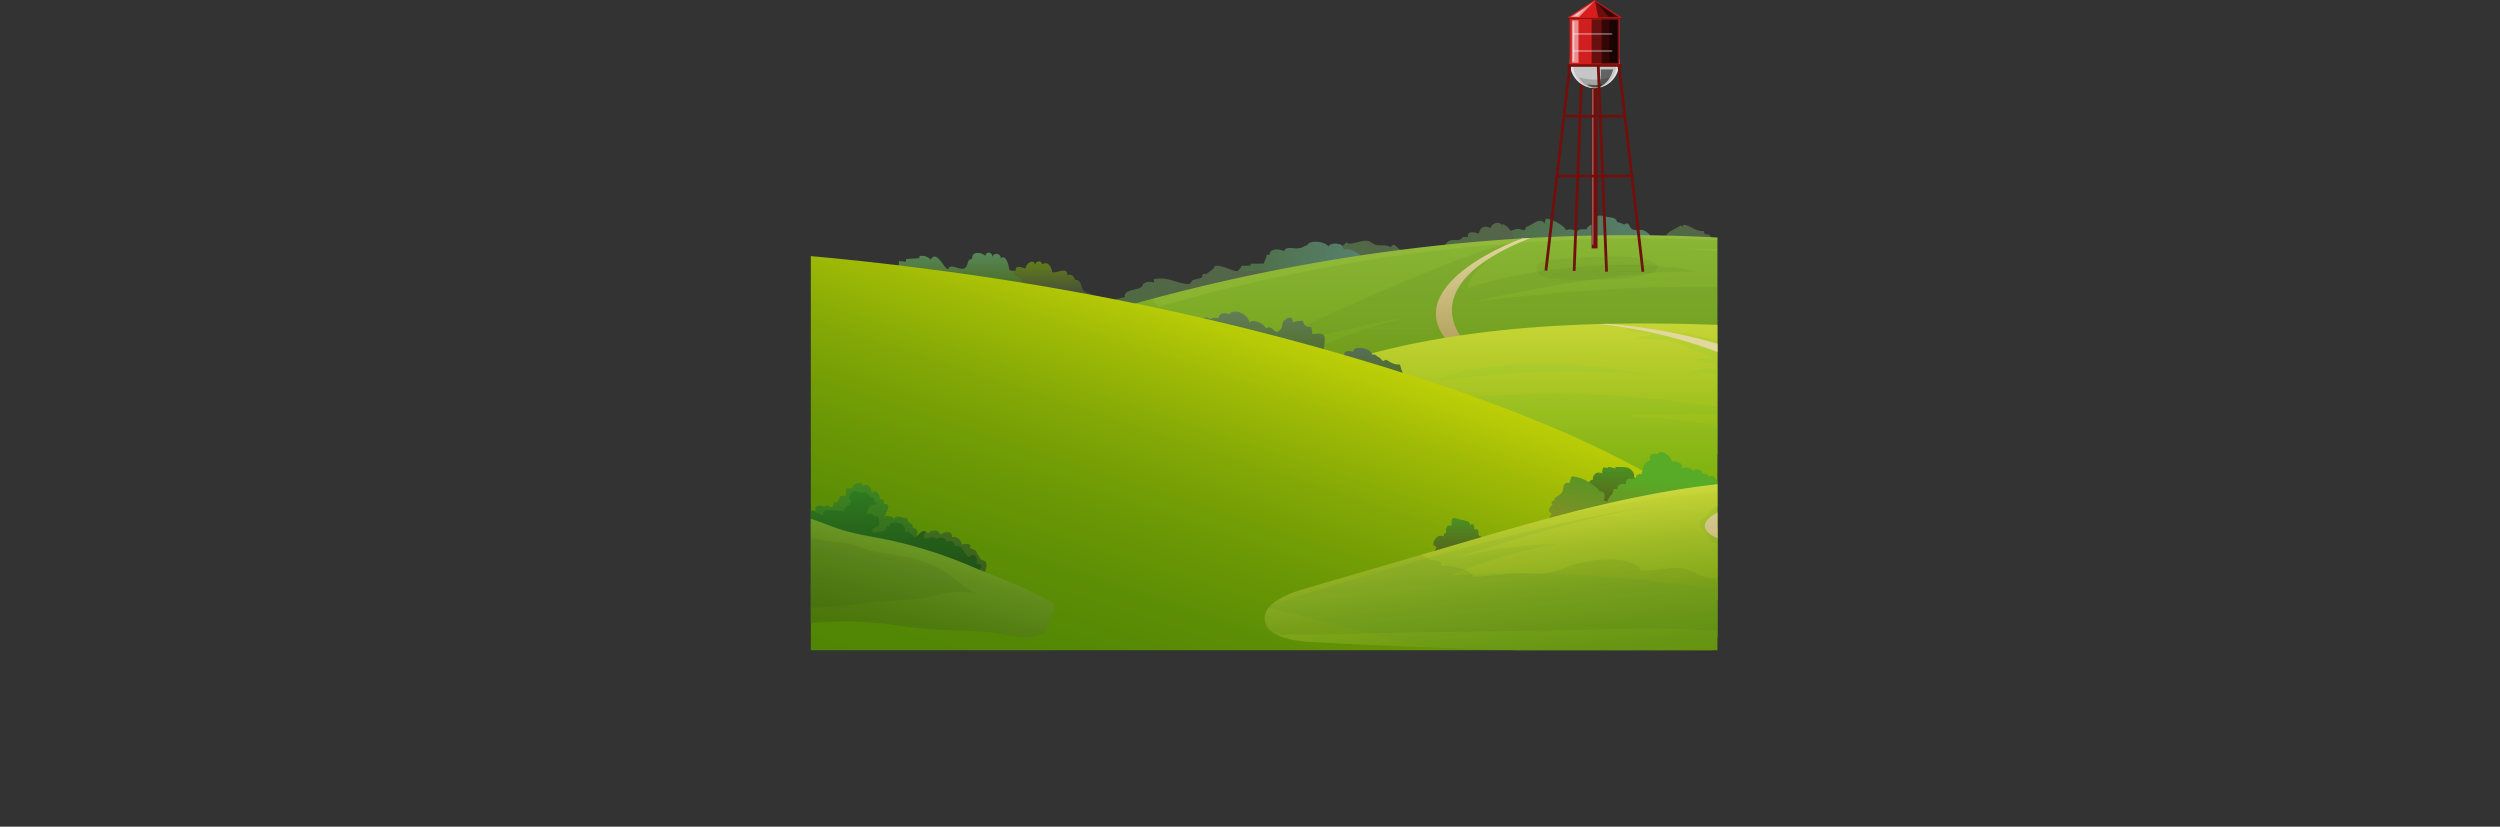 <svg xmlns="http://www.w3.org/2000/svg" xmlns:xlink="http://www.w3.org/1999/xlink" viewBox="0 0 3043.64 1006.4"><rect x="0" y="0" width="3043.64" height="1006.4" fill="#333333" stroke="none"/><defs><style>.cls-1{fill:none;}.cls-2,.cls-62{isolation:isolate;}.cls-3{opacity:0.9;}.cls-4{clip-path:url(#clip-path);}.cls-5{fill:url(#linear-gradient);}.cls-6{fill:url(#linear-gradient-2);}.cls-7{fill:url(#linear-gradient-3);}.cls-8{fill:url(#linear-gradient-4);}.cls-9{fill:url(#linear-gradient-5);}.cls-10{fill:url(#linear-gradient-6);}.cls-11{fill:url(#linear-gradient-7);}.cls-12{fill:url(#linear-gradient-8);}.cls-13{fill:url(#linear-gradient-9);}.cls-14{fill:#3c7726;}.cls-14,.cls-15,.cls-24,.cls-25,.cls-46,.cls-47,.cls-52,.cls-60{opacity:0.1;}.cls-15{fill:#fcff78;}.cls-16{fill:url(#linear-gradient-10);}.cls-17{fill:url(#linear-gradient-11);}.cls-18{fill:url(#linear-gradient-12);}.cls-19{fill:url(#linear-gradient-13);}.cls-20{fill:url(#linear-gradient-14);}.cls-21{fill:url(#linear-gradient-15);}.cls-22{fill:#d3d348;opacity:0.2;}.cls-23{fill:url(#linear-gradient-16);}.cls-24{fill:#5fb537;}.cls-25{fill:#6dce45;}.cls-26{fill:url(#linear-gradient-17);}.cls-27{fill:url(#linear-gradient-18);}.cls-28{fill:url(#linear-gradient-19);}.cls-29{fill:url(#linear-gradient-20);}.cls-30{fill:url(#linear-gradient-21);}.cls-31{fill:url(#linear-gradient-22);}.cls-32{fill:url(#linear-gradient-23);}.cls-33{fill:url(#linear-gradient-24);}.cls-34{fill:url(#linear-gradient-25);}.cls-35{fill:url(#linear-gradient-26);}.cls-36{fill:url(#linear-gradient-27);}.cls-37{fill:url(#linear-gradient-28);}.cls-38{fill:url(#linear-gradient-29);}.cls-39{fill:url(#linear-gradient-30);}.cls-40{fill:url(#linear-gradient-31);}.cls-41{fill:url(#linear-gradient-32);}.cls-42{fill:url(#linear-gradient-33);}.cls-43{fill:url(#linear-gradient-34);}.cls-44{fill:url(#linear-gradient-35);}.cls-45{fill:url(#linear-gradient-36);}.cls-46{fill:#4f9a37;}.cls-47{fill:#2d5e1b;}.cls-48{fill:url(#linear-gradient-37);}.cls-49{fill:url(#linear-gradient-38);}.cls-50{fill:#e8b937;}.cls-50,.cls-58{opacity:0.15;}.cls-51{fill:url(#linear-gradient-39);}.cls-52{fill:#dae837;}.cls-53{fill:url(#linear-gradient-40);}.cls-54{fill:url(#linear-gradient-41);}.cls-55{fill:url(#linear-gradient-42);}.cls-56{fill:url(#linear-gradient-43);}.cls-57{fill:url(#linear-gradient-44);}.cls-58{fill:#e8e246;}.cls-59{fill:url(#linear-gradient-45);}.cls-60{fill:#274f16;}.cls-61{fill:#700f0c;}.cls-62{opacity:0.5;mix-blend-mode:overlay;}.cls-63{fill:#fffdfd;}.cls-64{fill:#e2e0e0;}.cls-65{fill:#c6c6c6;}.cls-66{fill:#a4a4a4;}.cls-67{fill:#d11e1e;}.cls-68{fill:#d81d1d;}</style><clipPath id="clip-path"><rect class="cls-1" x="987.13" y="183" width="1103.76" height="608.6"/></clipPath><linearGradient id="linear-gradient" x1="7235.86" y1="323.95" x2="7372.73" y2="323.95" gradientTransform="matrix(-1, 0, 0, 1, 9678, 0)" gradientUnits="userSpaceOnUse"><stop offset="0" stop-color="#5b8975"/><stop offset="1" stop-color="#507243"/></linearGradient><linearGradient id="linear-gradient-2" x1="7345.56" y1="309.57" x2="7546.53" y2="309.57" gradientTransform="matrix(-1, 0, 0, 1, 9678, 0)" gradientUnits="userSpaceOnUse"><stop offset="0" stop-color="#5b684f"/><stop offset="1" stop-color="#507243"/></linearGradient><linearGradient id="linear-gradient-3" x1="7594.32" y1="288.37" x2="7649.76" y2="288.37" xlink:href="#linear-gradient-2"/><linearGradient id="linear-gradient-4" x1="7661.52" y1="290.19" x2="7869.88" y2="290.19" xlink:href="#linear-gradient"/><linearGradient id="linear-gradient-5" x1="7834.71" y1="290.77" x2="7918.76" y2="290.77" xlink:href="#linear-gradient-2"/><linearGradient id="linear-gradient-6" x1="7957.95" y1="311.25" x2="8065.28" y2="311.25" xlink:href="#linear-gradient-2"/><linearGradient id="linear-gradient-7" x1="8020.44" y1="321.65" x2="8179.06" y2="321.65" xlink:href="#linear-gradient"/><linearGradient id="linear-gradient-8" x1="8126.58" y1="361.76" x2="8345.93" y2="361.76" xlink:href="#linear-gradient-2"/><linearGradient id="linear-gradient-9" x1="7738.74" y1="561.47" x2="7738.74" y2="286.32" gradientTransform="matrix(-1, 0, 0, 1, 9678, 0)" gradientUnits="userSpaceOnUse"><stop offset="0" stop-color="#6da100"/><stop offset="1" stop-color="#93c437"/></linearGradient><linearGradient id="linear-gradient-10" x1="7872.31" y1="430.09" x2="7872.31" y2="289.68" gradientTransform="matrix(-1, 0, 0, 1, 9678, 0)" gradientUnits="userSpaceOnUse"><stop offset="0" stop-color="#bda95c"/><stop offset="1" stop-color="#f5e9ab"/></linearGradient><linearGradient id="linear-gradient-11" x1="7123.37" y1="310.38" x2="7123.37" y2="370.75" gradientTransform="matrix(-1, 0, 0, 1, 9678, 0)" gradientUnits="userSpaceOnUse"><stop offset="0" stop-color="#5b905e"/><stop offset="1" stop-color="#4f7220"/></linearGradient><linearGradient id="linear-gradient-12" x1="7342.45" y1="342.72" x2="7342.45" y2="382.52" xlink:href="#linear-gradient-11"/><linearGradient id="linear-gradient-13" x1="7257.95" y1="316.78" x2="7257.95" y2="372.43" gradientTransform="matrix(-1, 0, 0, 1, 9678, 0)" gradientUnits="userSpaceOnUse"><stop offset="0" stop-color="#668717"/><stop offset="1" stop-color="#454a3f"/></linearGradient><linearGradient id="linear-gradient-14" x1="6944.52" y1="317.96" x2="6944.52" y2="350.08" xlink:href="#linear-gradient-13"/><linearGradient id="linear-gradient-15" x1="7146.93" y1="483.2" x2="7198.48" y2="321.17" gradientTransform="matrix(-1, 0, 0, 1, 9678, 0)" gradientUnits="userSpaceOnUse"><stop offset="0" stop-color="#74ab00"/><stop offset="1" stop-color="#9bcf3a"/></linearGradient><linearGradient id="linear-gradient-16" x1="7567.93" y1="612.68" x2="7567.93" y2="383.56" gradientTransform="matrix(-1, 0, 0, 1, 9678, 0)" gradientUnits="userSpaceOnUse"><stop offset="0" stop-color="#7eba00"/><stop offset="1" stop-color="#dae837"/></linearGradient><linearGradient id="linear-gradient-17" x1="7527.76" y1="673.81" x2="7527.76" y2="440.78" xlink:href="#linear-gradient-10"/><linearGradient id="linear-gradient-18" x1="8972.96" y1="253.32" x2="8972.96" y2="320.28" gradientTransform="matrix(-1, 0, 0, 1, 9678, 0)" gradientUnits="userSpaceOnUse"><stop offset="0" stop-color="#5b745e"/><stop offset="1" stop-color="#4f7220"/></linearGradient><linearGradient id="linear-gradient-19" x1="9082.79" y1="258.76" x2="9082.79" y2="313.47" gradientTransform="matrix(-1, 0, 0, 1, 9678, 0)" gradientUnits="userSpaceOnUse"><stop offset="0" stop-color="#597317"/><stop offset="1" stop-color="#454a3f"/></linearGradient><linearGradient id="linear-gradient-20" x1="9246.79" y1="260.46" x2="9246.79" y2="323.14" xlink:href="#linear-gradient-18"/><linearGradient id="linear-gradient-21" x1="9273.24" y1="276.31" x2="9273.24" y2="328.11" xlink:href="#linear-gradient-19"/><linearGradient id="linear-gradient-22" x1="8767.49" y1="284.6" x2="8767.49" y2="327.7" xlink:href="#linear-gradient-19"/><linearGradient id="linear-gradient-23" x1="8409.2" y1="318.15" x2="8409.2" y2="363.83" xlink:href="#linear-gradient-13"/><linearGradient id="linear-gradient-24" x1="8510.56" y1="307.66" x2="8510.56" y2="350.57" xlink:href="#linear-gradient-11"/><linearGradient id="linear-gradient-25" x1="8145.87" y1="379.25" x2="8145.87" y2="439.83" gradientTransform="matrix(-1, 0, 0, 1, 9678, 0)" gradientUnits="userSpaceOnUse"><stop offset="0" stop-color="#68865e"/><stop offset="1" stop-color="#4f7220"/></linearGradient><linearGradient id="linear-gradient-26" x1="8006.05" y1="423.54" x2="8006.05" y2="461.12" xlink:href="#linear-gradient-18"/><linearGradient id="linear-gradient-27" x1="8692.95" y1="836.03" x2="8501.73" y2="254.9" gradientTransform="matrix(-1, 0, 0, 1, 9678, 0)" gradientUnits="userSpaceOnUse"><stop offset="0" stop-color="#538e00"/><stop offset="0.2" stop-color="#569000"/><stop offset="0.37" stop-color="#619800"/><stop offset="0.53" stop-color="#73a400"/><stop offset="0.69" stop-color="#8cb501"/><stop offset="0.84" stop-color="#adca01"/><stop offset="0.99" stop-color="#d4e502"/><stop offset="1" stop-color="#d7e702"/></linearGradient><linearGradient id="linear-gradient-28" x1="7710.98" y1="568.46" x2="7710.98" y2="626.43" gradientTransform="matrix(-1, 0, 0, 1, 9678, 0)" gradientUnits="userSpaceOnUse"><stop offset="0" stop-color="#4d9c20"/><stop offset="1" stop-color="#615a16"/></linearGradient><linearGradient id="linear-gradient-29" x1="7495.18" y1="850.66" x2="7495.18" y2="895.19" gradientTransform="matrix(-0.81, -0.08, -0.1, 0.99, 8607.68, 303.07)" xlink:href="#linear-gradient-28"/><linearGradient id="linear-gradient-30" x1="7381.04" y1="530.07" x2="7381.04" y2="595.24" gradientTransform="matrix(-1, 0, 0, 1, 9678, 0)" gradientUnits="userSpaceOnUse"><stop offset="0" stop-color="#5ba126"/><stop offset="1" stop-color="#8e9920"/></linearGradient><linearGradient id="linear-gradient-31" x1="6993.76" y1="1038.36" x2="6993.76" y2="1123.28" gradientTransform="matrix(-0.99, -0.15, -0.15, 0.99, 9125.01, 609.27)" gradientUnits="userSpaceOnUse"><stop offset="0" stop-color="#5bb826"/><stop offset="1" stop-color="#8e8320"/></linearGradient><linearGradient id="linear-gradient-32" x1="6875.78" y1="1215.19" x2="6875.78" y2="1277.4" gradientTransform="matrix(-0.98, -0.21, -0.21, 0.98, 8909.2, 829.76)" xlink:href="#linear-gradient-30"/><linearGradient id="linear-gradient-33" x1="7903.88" y1="630.67" x2="7903.88" y2="685.3" xlink:href="#linear-gradient-28"/><linearGradient id="linear-gradient-34" x1="6908.36" y1="492.66" x2="6908.36" y2="539.5" xlink:href="#linear-gradient-28"/><linearGradient id="linear-gradient-35" x1="6989.99" y1="497.48" x2="6989.99" y2="545.29" gradientTransform="matrix(-1, 0, 0, 1, 9678, 0)" gradientUnits="userSpaceOnUse"><stop offset="0" stop-color="#5b9a26"/><stop offset="1" stop-color="#8e8320"/></linearGradient><linearGradient id="linear-gradient-36" x1="7393.05" y1="953.03" x2="7431.33" y2="570.04" gradientTransform="matrix(-1, 0, 0, 1, 9678, 0)" gradientUnits="userSpaceOnUse"><stop offset="0" stop-color="#538e00"/><stop offset="0.2" stop-color="#569001"/><stop offset="0.37" stop-color="#619706"/><stop offset="0.53" stop-color="#73a30d"/><stop offset="0.68" stop-color="#8bb417"/><stop offset="0.83" stop-color="#abc924"/><stop offset="0.97" stop-color="#d2e334"/><stop offset="1" stop-color="#dae837"/></linearGradient><linearGradient id="linear-gradient-37" x1="7234.42" y1="760.37" x2="7234.42" y2="577.19" xlink:href="#linear-gradient-10"/><linearGradient id="linear-gradient-38" x1="8771.28" y1="563.95" x2="8771.28" y2="657.87" gradientTransform="matrix(-1, 0, 0, 1, 9678, 0)" gradientUnits="userSpaceOnUse"><stop offset="0" stop-color="#4f801e"/><stop offset="1" stop-color="#1d4d12"/></linearGradient><linearGradient id="linear-gradient-39" x1="8632.13" y1="588.06" x2="8632.13" y2="696.49" gradientTransform="matrix(-1, 0, 0, 1, 9678, 0)" gradientUnits="userSpaceOnUse"><stop offset="0" stop-color="#2f8720"/><stop offset="1" stop-color="#1d5212"/></linearGradient><linearGradient id="linear-gradient-40" x1="8529.56" y1="645.84" x2="8529.56" y2="719.09" gradientTransform="matrix(-1, 0, 0, 1, 9678, 0)" gradientUnits="userSpaceOnUse"><stop offset="0" stop-color="#236618"/><stop offset="1" stop-color="#1d4d12"/></linearGradient><linearGradient id="linear-gradient-41" x1="9102.68" y1="484.8" x2="9102.68" y2="594" gradientTransform="matrix(-1, 0, 0, 1, 9678, 0)" gradientUnits="userSpaceOnUse"><stop offset="0" stop-color="#2c801e"/><stop offset="1" stop-color="#1d4d12"/></linearGradient><linearGradient id="linear-gradient-42" x1="9194.52" y1="467.17" x2="9194.52" y2="596.35" gradientTransform="matrix(-1, 0, 0, 1, 9678, 0)" gradientUnits="userSpaceOnUse"><stop offset="0" stop-color="#567a1c"/><stop offset="1" stop-color="#1d4d12"/></linearGradient><linearGradient id="linear-gradient-43" x1="9283.6" y1="470.42" x2="9283.6" y2="586.2" xlink:href="#linear-gradient-39"/><linearGradient id="linear-gradient-44" x1="8977.07" y1="480" x2="8977.07" y2="627.26" gradientTransform="matrix(-1, 0, 0, 1, 9678, 0)" gradientUnits="userSpaceOnUse"><stop offset="0" stop-color="#78a226"/><stop offset="1" stop-color="#1d5212"/></linearGradient><linearGradient id="linear-gradient-45" x1="8958.33" y1="782.94" x2="8901.59" y2="565.28" gradientTransform="matrix(-1, 0, 0, 1, 9678, 0)" gradientUnits="userSpaceOnUse"><stop offset="0" stop-color="#457500"/><stop offset="0.31" stop-color="#487803"/><stop offset="0.58" stop-color="#53830b"/><stop offset="0.82" stop-color="#649419"/><stop offset="1" stop-color="#75a627"/></linearGradient></defs><title>grass-part</title><g class="cls-2"><g id="Layer_2" data-name="Layer 2"><g id="Layer_1-2" data-name="Layer 1"><g class="cls-3"><g class="cls-4"><path class="cls-5" d="M2442,345.09c.83-3.64-2.49-12.93-5.27-15.65-2.21-2.17-4.79-1.27-7-2.67-3.57-2.31-2.15-5.09-8-5.1-2-7.87-6.79-4.57-12.35-6.57-10.21-3.68-3.8-4.71-14-1.42-2.68.86-8.86,4.38-12.55,3.18-6.55-2.12-4-11.07-10.15-9.44,0-2.12-2.07-4.29-2.22-6.33a27.73,27.73,0,0,0-3.88.49c-3-6-10.75-6.33-17.15-7.94.08,9.24-14-3.07-14.59,7.25-4.2-1.07-8.55-1.5-9.14,2.49-11.06-.12-22.44,5.1-20.23,15.94,1.44,7.1,7.44,6.86,15.41,8.83,16.36,4.06,32.1,8.4,47.81,13.84,15.42,5.34,37.34,11.08,54.35,12.16C2428.92,354.54,2439.8,353.87,2442,345.09Z"/><path class="cls-6" d="M2328,324.3c6.9-7.8,3.2-7.55-2.08-11.58-2.19-1.67-3.17-3.74-5-5.06-2.7-1.92-6,.45-7.32-4-6.89,1-6.1-2.79-10.24-5.32-4.83-3-5.79-3.79-12-4.41-8.59-.85-16.82,2-18.45-7.71-3.34.13-4.68-.58-7.21,1.4-4.17-1.27-9.19-1.25-13,1.1-4.73-3.06-7.6-12.83-16-8.12-1.95-2.53-4.69-2.17-7.26-3.55-1,1.34-1.45,6.08-2.11,6.56.36-.27-7.47,4.79-6.49,3.44-2.44,3.38-4.81,9.4-5.92,13-7.34.21-14.3,1.69-20.62,1.8-12.55.23-10.43-5.51-10.94-13.19-.54-.35-2.06-.13-2.73-.27-2.3-3.95-4.87-.52-8.7-2.45s-2.44-5.52-9.53-6.28c-4.52,3.51-14.86.85-19.79,6.24-2.65-.36-5.06.5-7.85-.38-3.58,8.45-5.13,19.17,1,25.78,13.38,14.44,47.33,19.76,67.52,20.94,19.65,1.15,39.92,2.26,59.46,4.07,15.46,1.43,45.16,11.58,59.28,1.1,4.84-3.6,4-8.86,10.57-11.49C2328.23,326,2324,326,2328,324.3Z"/><path class="cls-7" d="M2083.57,297.7c0-5.89,1.79-12.86-8-12.59-.13-1.37-1.21-2.54-1.37-3.91-10.59,1.31-16.16-7.75-25.12-7.48-.59.67.08,1.4-.08,2.08-4-2.4-3.39-.67-6.1.7-1,.52-7,3.48-8.83,4.75-7.23,5-7.76,8.05-1.69,12.53C2039.71,299.16,2077.49,309.29,2083.57,297.7Z"/><path class="cls-8" d="M2013.31,298.53c3.87-5.56-7.38-17.06-13.31-18.35-4.56-1-8.05,1.61-13.21-1.38-3.46-2-3.19-10.09-9.39-5.32-2.57-1.64-5.73-2.22-8.76-3.37-.93-5.6-7.92-5.06-12.31-6.16-14-3.5-11.47-1.28-14.45,8.65-4.77.52-9.21,2.67-10.18,6.67-4.75-.22-9.78-.76-11.92,2.79a14.33,14.33,0,0,0-13.24-1.91c-2.19-5.65-17.17-13.79-24.59-14-.3,1.93-1.75,4-.95,6.39-6.38-9.84-16.19,2.73-23.37,3.7-.41,7.07-6,2-10.19,2.49-6.17.75-8.19,3.12-13.35,4.55-10.12,2.79-31.28,8.91-24.74,21.11,4.27,8,17.27,9.24,27.72,10.64,28.15,3.79,63.18,3.88,91.46.65,29.53-3.38,58.07-8.23,87.7-9.77a10.8,10.8,0,0,0,0-4.81C2015.07,301.53,2014.26,302.53,2013.31,298.53Z"/><path class="cls-9" d="M1840.2,294.37c9.32-3.13-4.85-20.73-11-21.51a11.85,11.85,0,0,1-.1,2.1c-3.41-6.73-12.88-3.44-14.43,2.72-8.73-4.13-12.75.05-14.09,6.61-5.4-1.24-14.7-4-13.44,4.18-2-.37-4.88.59-6.85.21-1,6-11.5,1.74-16.39,4.85-13.5,8.57,5.93,16,15.23,16.61,16.8,1.19,33.78-4.3,49.94-5.14C1835.32,304.67,1848.71,305,1840.2,294.37Z"/><path class="cls-10" d="M1720,312.66c-1.51-7.22-10.3-6.7-16.11-9.15-2.46-1-6.93-10-10.59-2.57-6.33-3.38-11.18-1.8-16-2.33s-7.6-4.19-11.18-5.11c-8.76-2.26-20.86,6.21-27.29,1.75-4,4.81-9.73,7.56-13.66,11.45-6.41-1-10,4.54-11.66,8.91-4.42,11.89,10.56,14.43,23.61,13.65,18.63-1.11,41.23-1.84,58.46-8.29C1702.72,318.3,1708.61,314.17,1720,312.66Z"/><path class="cls-11" d="M1651.82,319.31c14.1-6.62-1.23-12.46-9.16-15.82-1.65-.7-4.45.71-6.16-.11-2.31-1.11-1.48-4.62-4.05-5.57-4.67-1.72-12.58-2.29-15.17,2.18-4.5-6.09-22.43-8.29-25.71-1.6-6.67,2.32-4.59,3.35-13,4-4.88.36-12.51-3-15.42,3.37-6.62-3.2-17.4-3.38-17.37,4.3-1.24.07-2.53.09-3.77.25-.18,3.86-2.45,6.72-3.37,10.56-5.3.26-10.78,0-16.11.25-.16.8.05,1.46-.18,2.25-3.57.2-7.32.11-10.89.25-1,5.65-12.25,9.9-12.51,15.66-.66,14.68,28.54,8.66,37.69,7.73a400.85,400.85,0,0,0,67.93-12.65c9.14-2.57,18.3-6.9,27.91-8.21,5.65-.77,11.78.72,17.33-.34C1653.27,325.14,1651.45,320,1651.82,319.31Z"/><path class="cls-12" d="M1551,335.94c-2.33-5.7-11.74-7.4-17.32-7.3-3.25.06-7.06,1.42-10,1.52-2.31.08-6-.59-8.28-.42-7.43.58-8.27,1.62-16.93-1.53-5.9-2.15-13-5.3-19.62-4.62,0,3.81-6.55,7-9.91,9.79-.89.75-3.39-.65-4.3.19s-1,3.93-1.18,4c-3.56,1.91-5.74,1.67-10.75,3.34-2.7.9-2,4.19-5.64,4.92-1.37.27-9.1-1.24-10.14-1.55-9.84-2.91-20.94-7.15-32.45-4.34.5.9.2,2.69,1,4-2.18-.46-6.67-1.41-9-.62-7.59,2.57-3.7,3.82-7.41,6.54-4.92,3.61-21.63,2.32-19.52,11.72-3.63.52-25.17,6.62-27.18,9.52-2.45,3.53,3.51,5.95.07,9.53-4.9,5.1-11.65.24-10.22,10,3.78,25.75,57.54-9.05,71.06-14.14,38-14.28,80.86-20.58,121.21-27.48C1530.93,347.92,1554.81,343.53,1551,335.94Z"/><path class="cls-13" d="M1311.36,454.07c8.87,11.54,24.77,18,40,23.52,150.67,54.82,316.21,78.92,481.08,83.16s329.62-10.89,492.56-31.83c74.39-9.56,220.35-27.93,246.13-99.64,8.73-24.26-3.71-42.51-26.34-56.5-45.74-28.28-133.16-39.19-171.78-47.3-166-34.87-338.84-45.35-509.75-35.79l-9.83.57Q1798,293.6,1743,299.72A2291.69,2291.69,0,0,0,1402.07,364q-4.46,1.18-8.91,2.4c-24.74,6.74-50.24,14.32-68.55,29.48S1297.51,436,1311.36,454.07Z"/><path class="cls-14" d="M1814.12,314.82s-26,20-27.49,36.16c64.15-22.45,194-39.91,281-20-100.81-3.74-276.45,36.16-270.34,36.16S2127.23,317.31,2364,383.4c71.79,87.29-273.4,108.49-273.4,108.49L1791.21,437l-119.13,38.66-221.47,22.45s151.21-87.29,264.23-112.23c-146.63,26.19-247.43,67.34-247.43,67.34s320.74-155.88,378.78-157.13C1811.07,309.83,1814.12,314.82,1814.12,314.82Z"/><path class="cls-15" d="M1402.07,364a91.65,91.65,0,0,0,8.84,9.45c482.65-138.42,847.68-62.36,847.68-62.36s-62.62-8.73-203.14-7.48c174.12,6.24,349.76,53.63,354.34,53.63s-53.46-21.2-132.88-42.4C2393,326,2542.67,373.43,2542.67,373.43l2.14-.66c-45.74-28.28-133.16-39.19-171.78-47.3-166-34.87-338.84-45.35-509.75-35.79l-9.83.57Q1798,293.6,1743,299.72A2291.69,2291.69,0,0,0,1402.07,364Z"/><path class="cls-16" d="M1772.88,425.8c15.27,12.47,13.75-6.24,13.75-6.24s-76.21-69.14,76.64-129.88l-9.83.57C1799.44,310.14,1702.32,365.2,1772.88,425.8Z"/><path class="cls-17" d="M2647.7,336.77c9.07-7.64-8.15-9-14.48-9.33-5-.25-5.52-.66-10-1.5-3.49-.65-4.3-3.72-9.16-2-.55-2.23-2.53-3.38-3.31-5.45-1.74,4.3-6.41,5.93-11.76,4.22-4,10.12-5.26,14.09-20.29,16.52-4.34.7-16.43,2.64-20.44.64-5.85-2.91,1.47-10.57-7.13-10.76.15-4.94-6.93-4.78-8.3-3.08.09-3-2-5.28-5.45-6.71-1,.91-3.61,1.59-4.53,2.38-1.87-5.37-15.12-15-16.64-5-8.76-8.11-13.89-9.48-21.34,1.43-3.26-1.65-5.84-.72-9-1.29.19,5.32-7.16,7.67-13,6.65a14.08,14.08,0,0,0-.18,3.18c-3.37-.89-7-1.74-10.33-2.43,1.44,6.6-1.9,9.67-3,16.24-3.69,21.84,23.43,18.24,41.73,20.65,30.24,4,60,7,90.62,8.58,19.84,1,39.76,3.95,53.12-10.67C2650,353.44,2648.41,345.39,2647.7,336.77Z"/><path class="cls-18" d="M2380.91,356.73c-2.38-4.14-7-9.28-13-6.78a13.67,13.67,0,0,0-9.08-3.09c-.29.8-.24,1.52-.56,2.32-3.82-4.9-11.73-5.38-16.91-1.67-3.48-6.9-22-6.55-19.65,2.31-11.5-.43-8.44,6.78-20.13,5.32-1.24,8-7.38,8.42-10.73,14-4.9,8.21,17.29,13.51,26.89,13.35,7.78-.13,16.54-6.55,24.56-7.95,7.42-1.3,15.24-1.26,22.55-2.92C2372.89,369.83,2378.21,367.45,2380.91,356.73Z"/><path class="cls-19" d="M2500.05,344.26c3-4.74-.26-9.61-7-9.25-.15-3.79-2.54-9.44-7.08-6-1.07-9-12.21-14.52-22.37-10-4.78-3.5-11.74-3-14.77,1.84-5-3.48-12,4.06-16.24,7.51-2.74-2-5.48-1.92-8.84-2.31-.21.79-.08,1.49-.3,2.29a12.38,12.38,0,0,0-10-1.83c-2.44-5.64-8.28-6.26-9.89,0a19.91,19.91,0,0,0-14.52-1.52c.3,1.23-.3,2.8,0,4-6.39.33-8.63,4.36-7.24,9.08-10-.31-12.76,9-22.17,4.49-.89,2-2.37,1.59-3.2,4-2-1-6-.79-8-1.49,1.5,7.89-9.91,3.61-9.52,10.88,1.22,22.84,55.64,16,70.43,13.13,16.69-3.21,33.23-6.79,50-9.51,8.12-1.32,16.37-.18,24.35-1.31C2495.2,356.77,2491.68,349.58,2500.05,344.26Z"/><path class="cls-20" d="M2691.49,340.1c-.13-7.05,4.55-8.92,10.46-11.4,2.67-1.12,3.09-2.56,5.83-3.4,2-.6,4.17,1.57,7.17.36,4.07-1.64,4.13-5.88,9.12-7.17s11.69-.21,13.49,4.09c10.56-11.26,15.75,9,27.06,6.86,4.53,4.59,20.09,12.49,3.23,17.34-5.86,1.69-15.73,1.11-22.28,2.06-8.47,1.23-16.79,1.26-25.36,1.24-10.09,0-23.67.27-28.78-8.41C2691.62,339.9,2691.61,344.09,2691.49,340.1Z"/><path class="cls-21" d="M2116.39,484.91c3.87,12.47,15.17,22.46,27,30.91,41,29.16,91.58,53.84,145.84,56.52,79.7,3.93,159.44,3.85,235.53,14.29q12.94,1.77,26,2.91,24.52,2.15,49.27,2.17c73,.21,146.8-12.49,215.68-31.93,23.25-6.56,46.48-15.13,65.45-27.64a121.55,121.55,0,0,0,10.7-7.88A100.56,100.56,0,0,0,2903,513.6,89.52,89.52,0,0,0,2919,488a106.78,106.78,0,0,0,7.44-31.56c2-23.25-2.57-47.37-10.66-68.08-14.35-36.66-43.15-43.53-87.51-47.5-66.2-5.91-133.43-9.43-200.59-9.42q-21,0-41.88.47-15.56.35-31.1,1-9.62.37-19.22.89-6,.3-11.89.66-13.9.82-27.75,1.9-8.74.66-17.45,1.45-9.52.84-19,1.8-4.4.44-8.77.91-6.89.74-13.76,1.55c-1.91.22-3.83.45-5.74.68l-1.47.18c-2,.24-4,.5-6,.76l-5.71.75q-5.07.66-10.12,1.38-4.23.59-8.46,1.22-7.5,1.11-15,2.31-11.58,1.86-23.1,3.95-16,2.89-31.84,6.24a981.7,981.7,0,0,0-112.57,30.66c-38.2,13-77.81,30.59-95.1,61.27C2115.86,461.91,2112.94,473.81,2116.39,484.91Z"/><path class="cls-22" d="M2450.6,340.54c76.42,50.15,130.14,192.91,149.46,251.17,5.2,15.68,7.92,25.24,7.92,25.24h-50.91q-3-14-6.28-27.41c-33-133.58-89.3-216.06-113.95-247.45Q2443.72,341.27,2450.6,340.54Zm8.77-.91c39.85,19.49,111.51,70.36,201.57,202.5h42.77s-96.49-161.43-225.35-204.31Q2468.84,338.66,2459.37,339.62Zm64.19-5.15q-13.9.82-27.75,1.9c67.54,17.19,173.06,66.69,271,207.42h42.77S2711.67,372.79,2523.56,334.48Zm31.11-1.55q-9.62.37-19.22.89c80.14,13.9,213.88,58.24,319,198.33h42.77s-1.73-2.85-5.28-7.88C2868.29,490.81,2764.23,360.93,2554.67,332.93Zm31.1-1c73.36,7.92,215.6,38.66,333.2,156.09q13.79,13.77,27.09,29.16V477.28s-6.4-8.23-19.64-20.81c-38.44-36.55-134.53-109.84-298.76-125Q2606.7,331.47,2585.77,331.94ZM2436.92,565.41h34.62c-1.62-84.52-30.21-184.76-41.9-222.45-2,.24-4,.5-6,.76C2421.84,406.73,2436.92,565.41,2436.92,565.41Zm-89.61-15h34.62c9.89-117.59,26.62-179.23,36-206q-5.07.66-10.12,1.38C2352.42,417,2347.31,550.44,2347.31,550.44Zm-81.46-21.62h32.59c28.94-102,73.17-156.19,100.87-181.76q-7.5,1.11-15,2.31C2288.28,413.68,2265.85,528.83,2265.85,528.83Zm-73.32-18.29h34.62c35.51-86.06,91-132.63,134.08-157.21q-16,2.89-31.84,6.24C2228.11,414,2192.53,510.53,2192.53,510.53Z"/><path class="cls-23" d="M1512.25,603.77c24,20.7,56.54,33.26,88.74,44.31,315.26,108.08,682.76,110.27,999.91,5.94,39.61-13,120-33.06,134.84-70.13,17-42.16-43.16-65.66-79.79-80a1532.91,1532.91,0,0,0-339.41-89.39c-78.32-11.33-157.76-16.82-237.24-19.37-40.52-1.3-81.43-1.75-122.3-.87q-4.9.1-9.81.23C1810,398.12,1673.55,417.27,1554,470.58c-28.79,12.83-58.19,29.43-68.67,54.8C1474.15,552.41,1488.22,583.07,1512.25,603.77Z"/><path class="cls-24" d="M2341.2,613.06c-9.56-14.25-24.6-29.33-38.4-40.93-7-5.92-15-9.27-20.71-16.44S2273,540,2267.78,532.48c-16.07-23-38.81-41.79-64.3-58A492.46,492.46,0,0,0,2076,416.85c-16.2-4.62-33.65-6.88-49.18-12.27,24-1.5,40.88,4.71,62,9.62,20.07,4.66,40.87,5.88,61.89,7.65,22,1.86,44.26-.36,66.44,1.87a276.69,276.69,0,0,1,59.87,12.95c-26.78-3.37-52.71-4-80-4-12.35,0-26.69-.87-37.31,3.33,9,2.83,18.07,2.47,27.66,6.72,6.56,2.91,15.57,4.59,22.78,5.44,15.84,1.86,34.47.63,51.42,1.12,49.18,1.41,100.92,13.18,145.78,29.24-54.85-7.46-109-16.76-165-15.08,65.31,0,133.43,19.95,192.9,40.49,11.89,4.11,26.57,8.59,36.35,15.86,6.63,4.92,40.12,29.81,36,39-2.77,6.11-22.36,8.06-29.13,9.41-16.5,3.29-27.9,5.09-42,12.47-18.49,9.65-39.77,8.75-60.48,14.18-14.6,3.83-21.92,13-36.78,14q10.86,6.49,21.38,13.36Z"/><path class="cls-24" d="M2620.21,500.83s-172.09-72.33-318.72-82.31c104.88,13.3,183.29,45.73,183.29,45.73s-31.57-7.48-104.88-14.13c85.54,21.62,185.33,82.31,185.33,82.31Z"/><path class="cls-25" d="M2231.22,544.06c-7.16-9-12.56-19.88-18.37-28.68-3.11-4.71-1.17-9.45-3.73-13.93-2.29-4-11.5-9.54-15.65-12.1-6.89-4.25-16.07-13.48-24.65-16.6-2.16-.79-6.55-.15-8.38-1.08-3-1.55-3.37-3.74-6.52-5.79-3.73-2.42-10.27-5.67-14.86-6.65-11.17-2.37-26.43-2.55-38.06-3.3-12.9-.83-26.91-2-39.75-1.81,9.83-9.56,44.9-4.56,59-3.3-16.71-12.87-39.45-5.67-59-11.72,7.5-3,14.93-2.82,23.36-3.26-8.42-5.55-12.41-5.94-22.21-8.82-6.77-2-11.81-7-17.71-9.2-15.35-5.76-36.82-4.41-53.48-5.88,6.72-3.11,13.63-2.38,20.12-4.41-9.17-4.18-23.38-.51-30.46-7.13,29.87-1.64,59.58,10.36,87.55,18.54,25.67,7.5,51.93,14.34,75.8,25.3a570.33,570.33,0,0,1,102.16,60.63c9.31,6.94,15.57,16.87,20.53,26.23,3.84,7.26,6.52,9.06-1,12.82-6.33,3.19-23.64.41-31.85,0a18,18,0,0,0,5.32,6Z"/><path class="cls-24" d="M2229.19,549.88S2106,509.14,1970.54,506.65c74.33-6.65,178.2,0,178.2,0s-188.38-44.9-379.82-20c60.08,69,157.83,109.74,157.83,109.74Z"/><path class="cls-25" d="M1743.47,464.24c-2.78,1.33,138.49-21.62,266.79-7.48C1867.7,427.66,1773,450.11,1743.47,464.24Z"/><path class="cls-26" d="M1957,394.22q-4.9.1-9.81.23c89.79,9.74,280.33,51.85,378.58,232.8h27.49S2277,420.31,1957,394.22Z"/><path class="cls-27" d="M814.79,305.53c.47-15.07-22.11-8.06-28.54-16.61-7.76,7.65-19.13-9.67-27.55-6.62.47-6.35-5.66-6.63-8-1.5-4.22-3.17-11.38-4.7-14.61.89-2.63-3.46-7.46-4.6-12-3-1.18-4.07.56-7.74-.06-12.19-1.25.32-3.05-.16-4.71.57-1.69-6.45-10.6-10.83-16.56-7.62.59-6.34-11.17-7.68-11.18-.82.82-8.89-13.49-5.46-13.4,2-6.36-2.45-13.94-.85-13.15,6.43-10.37-2.94-12.44.36-12.28,9.12-2.49-.63-6.62.08-9-.7.68,6.29-6.49,7.17-12.14,6.43a21.63,21.63,0,0,1-.18,2.5c-4.92-.49-12.79-3.24-13.31,2.72-2.68-.25-6.07.77-8.71.27-.14.83,0,1.54-.19,2.41-11.51,1.75-20,7.25-8.34,14.28,11.33,6.81,32.28,4.85,44.85,5.53,28.72,1.56,56.28,2.49,84.93,5.89,17.79,2.11,35.75,3.13,53.66,4,6.05.3,13.32,1.73,18.55-.18,3-1.09,9.45-7.2,10.1-10C814.95,309.36,814.22,310.39,814.79,305.53Z"/><path class="cls-28" d="M647.79,299.12c4-3.35,4.79-13.93-2.11-13.11,1.72-5.7-3.35-9.83-9.16-7.37.28-5.93-7.51-8-10.12-2.23-2.86-4.16-7.28-7.36-13.06-5.1-1.54-4.71-7.08-6.2-8.35-1.05,1.23-5.56-1.3-10.79-8.16-9-3.63-4.31-10.77-2.85-11.37,3-5.31-2-12.47-.63-12.2,6.19-4.08.27-6.48,2.85-6.09,6.61-4.24-1.12-10.05-3.91-11.2,1.61-5.19-1.89-12-.32-9.39,5.72-20.22,4.09,9,24.47,15.61,26.94,16.31,6.1,27.95-2.55,43.84-3,4.92-.15,10.64,1,13.38-1.7,4.3.34,7.77,3.07,12.09,4,8,1.64,6.26-.33,12.29-2.33C647.28,307.06,652.85,306.15,647.79,299.12Z"/><path class="cls-29" d="M525.6,306.45c1-5.48-1.11-11-8-10.21C519,285.37,501.72,289.86,497,286c.68-6.59-11.8-15.74-13.95-7-1.43-9.56-7.25-1.94-10.94,0-5.17,2.77-13.07,2.12-16.88,6.53-4.68-2.6-4.87-18.76-17.08-11.66-1.75-7.54-12.52-11.13-14.42-2.23-2.37-3.08-9.61-6.16-12.3-7.29-4.57-1.91-16.81-8.61-16.37,1.77-7.48-4.38-33.95,2.38-31.45,12.79-19.29.16-37.23,14.09-20.33,31.28,14.26,14.51,56.94,12.16,75.76,12.73a550,550,0,0,0,71.79-2.79c6.73-.69,24.73,1.34,30-3.36C524.48,313.47,523.3,309.26,525.6,306.45Z"/><path class="cls-30" d="M453.3,313.77c.26-7.37.31-15.61-9.05-18.21,3.08,2.51,3-1.66.52-4.87-3.52-4.62-9.24-5.7-14.61-3.55-2.37-4.3-8.63-6.86-10.49-1.05-2.25-5.87-9.51-14.17-15.25-7-4.64-2.64-9.35-.57-10.43,4.37-9.18-5.89-15.61,3-20.29,9.09-5.19-.32-11.77-.92-11.17,5.31-9.08,1.09-6.92,14.06-3,18.89,8.72,10.86,30.06,10,42.95,10.9C422.12,329.07,435.85,327.91,453.3,313.77Z"/><path class="cls-31" d="M956.33,316.51c-1.44-13-22.74-2.62-21.53-14.53-7.11,1.11-9.79-11.06-16.14-5.9-1.85-3.48-4.74-7-8.89-5.26-2.13-4.2-9.41-8.1-11.65-2.75-7.1-4.59-20.35-6.26-18.31,5.46-4.09-.33-6.1,1.64-6.11,5.48-7.08-.33-9.87,5.58-9,11.1,1.53,10.12,11.65,9.83,21.59,11.19,22.22,3,50.4,13.22,69.9-.87C956.55,321.22,956.6,322,956.33,316.51Z"/><path class="cls-32" d="M1330.83,359.92c-3.41-3.56-9.15-3.26-11.71-6.12-3.57-4-1.73-13.08-10.38-13.11-1.07-4.36-4.54-7.74-9.08-5.64-.29-10.9-12.19-2.34-18.67-3.55-.33-5.41-5.21-14.86-11.94-9.55-1.46-5.45-7.58-4.82-9.07.54-1-8.63-11.74-1.31-11.28,4.48-4.3-1.19-13.26-5-12,2.54-2.7-.4-6.27.6-8.92-.17-3.31,7.72-19.27-1.53-20.88,9.56-2.24,15.46,35.6,13.88,44.76,14.67,19.9,1.71,36.77,4.9,55.75,8.67C1313.39,363.44,1323.34,366.06,1330.83,359.92Z"/><path class="cls-33" d="M1240,345c7.14-2.71,1.95-8.61-4.58-9.07-.08-3.72-2.49-6.47-6.62-6.95-.13-4.28-4-20.74-10.44-14.16.58-6.72-9.29-8.11-10.24-1.22,1-6.24-7.17-8.61-8.52-2.09-5.14-4.86-16.85-5.78-16,3.62-7.87.92-3.44,9.26-10.2,11.76-6.12,2.26-15.81-7.06-19.52,1-4.59-1.32-13.89-24.34-20.93-11.75-3.05-3.83-8.42-5.33-13.47-4.37-.16.9-.11,1.58-.23,2.51-5.28.59-10.77.63-16.08,1.19a24.3,24.3,0,0,1-.41,3.48c-2.62-1.13-5.87-.54-8.48-1.13,1.3,5.38-4.59,9.14-2.2,14.3,4.84,10.46,40,7.89,48.7,9.48,27.73,5.06,55.72,9.31,84,8.85C1230.47,350.42,1241,351.84,1240,345Z"/><path class="cls-34" d="M1451.3,397c8-.26,14-16.09,21.59-8.29,3.12-1.82,7.26-2,11-1.18-1.13-6.27,8.14-7.56,12.61-4.86,6.53-8.78,24.75,1.24,24.07,9.85,4.74-5,19.74,2,20.23,7.34,10.72-5.89,9.18,11.26,19.16.21,1.47-1.63.64-6.37,2.42-8.61,3.28-4.12,11.91-8.71,11.33.91a40.28,40.28,0,0,1,12.76-1.9c.29,5.22,4.26,8.13,10.08,7.41.21,2.87,1.19,6,1.22,8.84,11.66-.77,16.21-2.07,15,10.36-.6,5.93-1.4,12.89-7.85,15.93.32,1.32-.07,3.1.3,4.48-15.08,7.22-46.28-3.95-61.64-8.33-17.87-5.1-35-10.37-53.54-13.17-9-1.35-39.53-3.69-38.32-17.1C1453.88,399.84,1453.39,401.12,1451.3,397Z"/><path class="cls-35" d="M1635.53,440.09c-.25-8.92.22-14.88,12.11-12-1.07-8.17,22.46-4.43,22.69,3.62,5.3-.9,5.41,2.21,9,3.58,1.25.48,2.82,3.19,4,3.95s3.39-1.73,4.64-1.08c7.22,3.77,7.15,5.51,16.61,5.71,1,9.23,10.89,17.4-6,17.23-18.59-.19-51.8-4.6-63-19.9C1635.81,442.27,1636.47,443.12,1635.53,440.09Z"/><path class="cls-36" d="M2.67,623.54c2.7,30.08,6.54,60.38,17.61,88.86,13.35,34.33,36.84,64.94,64.28,91.65,123.37,120.11,315,158.4,495.18,180.57,137.08,16.87,275.87,28,413.78,17.94,154.59-11.3,305-49,456.72-78,103.37-19.75,207.94-35.52,313.48-40.59,51.37-2.47,103.36-2.44,153.41-13.12,41.43-8.83,80.53-24.79,118.72-41.69,15.58-6.89,31.61-14.36,42.07-26.82,12.3-14.66,15-34,16.11-52.31,2-32,8.11-83.52-5.95-113.69-14-30-62.53-49.42-92.35-65.53-29-15.67-58.79-30.05-89.15-43.39q-27.33-12-55.2-23-16-6.3-32.2-12.32-10.89-4.05-21.84-8l-6.47-2.32q-6.31-2.24-12.63-4.44-5.06-1.77-10.13-3.51-4.69-1.62-9.38-3.2-5-1.69-10-3.36-5.25-1.76-10.52-3.5l-4.55-1.5-8.34-2.73q-6.9-2.24-13.82-4.45-8.37-2.68-16.78-5.31-7.29-2.29-14.58-4.53-11.68-3.6-23.4-7.09-9.06-2.71-18.13-5.36-8.31-2.43-16.65-4.81-14.51-4.16-29.06-8.16-22.85-6.3-45.82-12.25-12.74-3.31-25.52-6.51-24.56-6.14-49.23-11.9-20.82-4.87-41.72-9.46-39.41-8.68-79.07-16.39-37.8-7.36-75.78-13.87-51.87-8.91-104.1-16.28-40.55-5.71-81.19-10.54-159.8-19-321.24-24.68-163-6-325.44.22c-35.19,1.3-70.63,3.06-105.71,6.62-51.2,5.2-101.61,14.27-149.32,31.47C108.42,365.38,35.74,421.16,11,495.76-2.7,536.89-1.16,580.75,2.67,623.54Z"/><path class="cls-37" d="M2002.16,595.1c1.89-5.28,2.54-10.37-3.28-12.91-1.94-.85-6.65,1-8.31-.16-2.08-1.43-.66-4.45-1.64-6-5.63-9.2-10.78-7-22.12-7.53-.15.7,0,1.3-.2,2a27.47,27.47,0,0,0-8.63-2q-.09.62-.24,1.23c-1.65-.59-4-.33-5.87-.56a15.82,15.82,0,0,0-1.24,7.13c-7.32-3.19-11.69,2.05-11.46,7.9-4.38.28-5.34,3.62-3.3,6.62-7,4.4-7.6,20.56-1.51,26,2.31,2,9.8,5.63,13,7.49,6.09,3.51,21.77,3.35,22.88-4.35,5.77,10.12,20.57.24,20.54-8.06a8.28,8.28,0,0,0,5.29-8.68C2002.11,604,2006.42,601,2002.16,595.1Z"/><path class="cls-38" d="M2484.1,548.11c4.41-3.88,3.93-22.21-.67-21.21,2.52-6.13-4.86-10-8.41-6.4-1.44-2-4-2.76-5.9-3.63-4.15,8.82-13.57-8.8-14.16,4.45-5.36-1.51-7.81,2.6-7.6,7.71-5.18-.81-8.16,3.93-5.23,8.21-2.79,2.79,1.23,16.71,4.45,17,.42,6.47,10.25,7.65,13.93,2.76,2.32,2.91,5.93,4,9,1.48,3.44,6.16,10.46,4.44,10.49-3.06.81-.21,1.46.21,2.26-.05C2482.93,552.9,2484.11,552.69,2484.1,548.11Z"/><path class="cls-39" d="M2374.2,566.42c3.9-1.87,5.48-7.52,2-10.47-3.06-2.57-7.32-1.1-10.39-1.3-6.3-.42-11.52-1-18.32-.53.27-5-6.72-11.66-12.64-7.47-.71-4.78-5.41-5.43-8.47-1.92-3.58-2.77-8.25-1.73-9.79,2.12a9.4,9.4,0,0,0-10.26-.19c-.91-6-7-8.06-13.79-8.13-1.84-4.38-15.18-12-15-3.72-10-8.78-15.06-4.39-18.42,5.3-10.65-5.06-10.83,2.27-14.61,8.22-2.72,4.28-11,8.74-5.47,15-5.88-2.57-15.85-2.27-14.68,5.19-12.9-2.6-7.9,13.65-5.45,19.63,3.54,8.64,3.55,7.63,15.44,5.79,22.11-3.42,43.59,4.59,65.6-2,5.81-1.74,12-6.76,17.65-7.85,3.78-.74,6.36,1.12,9.87,1,4.09-.2,7-2.14,11.11-2.78,5.53-.87,11.23.56,16.75-.64C2364.7,579.61,2366.76,573.38,2374.2,566.42Z"/><path class="cls-40" d="M2132.35,605.42c3.2-3.22,5.72-10.6-.15-12.58,1.25-3.24-.9-5.08-5.11-5,1-4.38-3-14.52-8.95-7.64-8.27-17.28-18.69,6.42-26.88,10.25,1.49-4.53-6.85-15-10.7-9.39-.3-3.33-4.13-4.78-8.08-4,.38-4.87-7.73-7.9-10.91-3.33-2.29-4.63-9.51-5.42-14.68-3.57,3.43-7-5.07-7.71-11.81-8.69.38-5.68-14.5-15.91-16.48-8.63-7.84-1.75-11.67,1.39-9.47,7.51-8.09,1.35-9.49,11.22-10.44,17-4.49-.77-7.75,1.25-6.95,5.15-8,1-12-2.07-12.33,7.08-6.28-1.58-10.52.64-10.12,6-7.87-1.33-4.17,2.45-5.79,4.51s-6.53,7.9-6.9,11.06c-2.17,18.3,32.2,20.26,46.2,20.62a212.82,212.82,0,0,0,52-5c10.28-2.4,16.29-8.55,27-9.38,17.27-1.34,34.72-2.36,51.91-.79,2.66-3.35,2.32-7.6.46-11.19C2132.5,607.22,2131.78,609.45,2132.35,605.42Z"/><path class="cls-41" d="M1959,625.4c1.81-6.44,3.83-14-6.53-16,1.26-4.74,3.26-11-5.19-11.27-.32-3.48-14.2-12.34-17.95-13.94a53.08,53.08,0,0,0-8.94-3.15c-9-2.08-6.61-1.83-9.72,7.06-9.43-1.75-6.22,7.45-9.22,11.8-1,1.46-5.78,4.22-7.74,5.82-2.77,2.27.56,4.85-4.88,4.66.77,1.76-.73,2.06,1.44,4-4.3,2.91-6.84,9.17-.27,11.48-4.82-.16-5.85,14.3,7.51,13.19,6.89-.57,5.44-2.66,12.87-.64,9.17,2.49,9.48,3.22,18.52,1.13C1939.74,637,1950.2,636,1959,625.4Z"/><path class="cls-42" d="M1797.83,670.34c2.33-3.22,5.78-6.21,4.72-10.33-.78-.25-1.25-.12-2-.31a10.51,10.51,0,0,0,2.84-6.38c-7.48-1.33.94-10.17-8.65-8.77.35-3.89-.35-9.32-5.65-4.74,3.23-5.43-8.52-6.41-12.64-7.7-9.68-3-8.74-1.63-9.4,7.81-6.86-1.2-6.72,4.36-6.48,8.58-2.49,1.61-2.47,1.55-3.25,4.68-7.43-3.82-12.11,5-12.45,9.9-.06.79,3.54,1.85,3.79,3.32.15.88-2.14,3.82-2.31,5-.63,4.29.16,8.49,4,11.1,6,4.1,14,2.73,20.73,1.65,2.9-.47,8.5-.55,11.48-1.3C1787.7,681.56,1795.8,676.57,1797.83,670.34Z"/><path class="cls-43" d="M2806.8,504.33c.62-8.18-10.59-13.08-16.88-6.17-1.51-1.82-4.57-5.22-7.67-5.47-4.33-.35-4,2.11-6.9,2.91-6.11,1.71-9.85,0-10.95,7.45-6.21-.64-7.94.72-9.22,5.66-5.1-3.56-9.74.92-9.2,5.59-2.93-1.1-6.25-1.09-6.9,1.85-9.37-.91-17.94,3-16.59,10.74.69,4,2,7.09,6.08,7.73,3.61.57,11.14-1.91,15.41-2.06a90.13,90.13,0,0,1,13.58.44c14.63,1.71,27.84,6.45,42.93,6.5,14.37,0,15.84-4.72,16.31-15.14.39-8.63.44-14.4-8.49-19.47C2806.91,505.17,2808.13,505.49,2806.8,504.33Z"/><path class="cls-44" d="M2722.3,538.2c5.32-.36,26-8.77,13.86-11.9,3.41-3,5.62-12.44-3-11.38-.77-5.57-2.73-4.25-6.11-5.75-.37-.16-2.73.95-3.56.78-1.25-.24-1.47-2.56-2.76-3.06-1.47-.57-3.88-.57-5.35-1-3.12-1-3-5-7-1.12-1.69-3.88-6.4-5-8.47-.55-2.54-7.59-9.92-10.24-12.36.09-6.82-.74-11.71,2.82-10.72,8.64-6.33,0-6.76,4.71-7.72,9-.68.31-2.36,1-3.09,1.23-1.71-2.44-7.74-5.31-8.27-.74-1.55-8.81-10-.83-13.72-.41.33,1.19-.5,2.88-.05,4.12-7.09,2.07-11.64,12.27-3.77,16.42s23.23,1.81,31.88,1.32c11.51-.65,22.62,2.22,34.06,1.29C2711.83,544.65,2716.54,542.37,2722.3,538.2Z"/><path class="cls-45" d="M1540.14,756.57c1.57,7.1,6.79,12.25,13.94,16,11.37,5.94,27.61,8.27,41.64,9,291.94,16,584.84,15.21,877.45,14.37,85.27-.24,170.87-.51,255.29-10.28a1101.87,1101.87,0,0,0,214.21-46.57c8-2.59,16.22-5.49,21.46-11,5.76-6.07,6.81-14.18,7.65-21.83,5.26-48.44,14.17-110.21-15.46-155-24.82-37.51-102.22-31.53-149-33-31.88-1-63.3,3.86-94.76,8.73-21.52,3.34-43.05,6.67-64.79,8.11-59.73,3.93-120.27-6.5-179.53.73-45.21,5.52-87.58,21.07-131.81,30.5a621.27,621.27,0,0,1-66,10.07q-4.25.44-8.51.84-14,1.32-28.09,2.29c-8.79.62-17.6,1.16-26.4,1.68-34.45,2-69,3.5-103.26,6.87-70.16,6.91-138.49,21.67-205.87,39.37-41.43,10.87-82.5,22.86-123.42,34.83l-44.51,13-143.81,42C1563.62,724,1535.85,737,1540.14,756.57Z"/><path class="cls-46" d="M2894.19,537.05c-8.33.9-16.59,2-25,2.74-15.87,1.4-31.57,3.17-47.53,3.8s-31.83.74-47.72.75c-3.58,0-7.16,0-10.74-.1,29.19-7.72,60.26-15.53,118.5-9.11,4.4.48,8.68,1.12,12.89,1.88Z"/><path class="cls-46" d="M2333.42,656.09q23.58-1.7,46.38-2.9,25.61-.42,51.27,1.41c50.74,3.53,100.92,11.89,150.06,22.65,24.69,5.41,49,11.87,73.56,17.54,12.17,2.81,24.37,5.55,36.54,8.37,6.1,1.41,12.14,2.94,18.37,3.93s12.44,1.9,18.54,3.44c-7.34-1.94-14.11-4.75-21.25-7.08-6.45-2.11-13.21-3.71-19.79-5.53-13.79-3.81-27.54-7.74-41.52-11.07-48.87-11.62-98.25-22.19-148.58-28.65a727.1,727.1,0,0,0-102.57-5.74c42.68-2,82.54-2.86,117.53-3q7.7.45,15.39,1a852.54,852.54,0,0,1,100.74,13.44c33.74,6.73,66.65,15.88,99.22,25.65,16.4,4.92,32.63,10.24,49.09,15,16.26,4.73,33.13,8.28,49.89,11.64,33.33,6.69,67.28,9.69,101.45,11.92a.18.18,0,1,0,.06-.36c-19.29-3.68-38.48-7.71-57.49-12.24-18.74-4.46-37.69-8.25-56.38-12.87-67.47-16.67-132.64-38.91-202.38-49q-14.59-2.11-29.33-3.73c43,.86,68.9,2.42,68.9,2.42s-103.86-28.68-201.61-23.69c-31,1.58-61.52,2.16-88.76,2.21,14.23-1.85,28.59-3.24,42.9-4.29,35.27-2.59,70.49-4.24,105.58-8.36-37.16-.13-74-1.39-111.09,1.23a412.05,412.05,0,0,0-53.33,6.85c-6.3,1.28-12.64,2.68-18.83,4.36-12.75-.18-24.19-.44-33.86-.72,12-4.13,24.15-8.11,36.67-11.35,38-9.83,77.87-15.26,117.58-17.59,20.18-1.18,40.49-1.89,60.71-2q15.33-.09,30.66.34c9.75.27,19.84-1.14,29.52-.22-6.19-.5-12.44-2-18.54-3-5.39-.84-10.76-1.3-16.22-1.7q-17.08-1.23-34.21-1.83a591.56,591.56,0,0,0-121.12,8,513.45,513.45,0,0,0-58.88,13.74c-14.36,4.29-28.75,9-42.11,15.11-11.19-.42-17.59-.76-17.59-.76s194-77.32,343.65-44.89a1144,1144,0,0,0,120.38,19.33l-5.61-.16c-18-.6-36.12-1.55-54-3.35-17.58-1.76-35.36-2.19-52.95-4-1.5-.15-1.45,1.57-.32,2,18.68,6.36,37.84,10.79,58.09,12,34.59,2.06,70,.77,104.5-1.5l5.72-.38c42.36,2.46,72.73,1.81,85.21,1.33l1.36.41c-16.52,3.21-32.25,8.7-48.12,13.58-32.89,10.11-69.31,14.85-104.41,15.32a401.51,401.51,0,0,1-52.18-2.92c-8.71-1-17.44-2.14-26.08-3.52-9-1.43-18.15-2.19-26.81-4.56,10.23,2.89,19.74,6.73,30.2,9.13a250.32,250.32,0,0,0,29.2,4.78c34.22,3.7,70.81.94,104.09-6.32,17.28-3.77,34.42-8.18,51.12-13.42,14.19-4.45,28.36-9.15,43.17-12,1.3.4,2.6.82,3.88,1.29a31.67,31.67,0,0,0-3.71-1.32q1.87-.36,3.75-.68l.84,0a18,18,0,0,1,2.22-.44,17.72,17.72,0,0,0-2.21.27l1.52-29.76s-171.06,5-300.89-18.71q-5.83-1.07-11.64-1.88a467.52,467.52,0,0,1,62.33-3c49.25.65,98.05,6.82,147.2,8.88,24.74,1,49.61,1,74.24-1.29,11.81-1.11,23.55-2.7,35.13-4.92a191.4,191.4,0,0,0,19.71-4.81,68.57,68.57,0,0,0,15.35-7.17c-3.81.38-7.77.48-11.52,1.08s-7.3,1.76-10.89,2.53c-6.6,1.41-13.14,3-19.78,4.27a375.27,375.27,0,0,1-42.45,5.57c-90,6.83-180.39-12.65-269.89-1.22-8.25-1.14-16.43-1.92-24.44-2.41.77-.27,1.54-.53,2.32-.79,7.44-2.4,15.06-4.48,22.64-6.55q9.12-2.49,18.48-4.34a690.23,690.23,0,0,1,87.91,9.81c35.3,3.78,58.75.22,80.42-5,1.63.28,3.27.51,4.93.67,8.23.79,16.46,1.52,24.71,2.14,16.21,1.22,32.36,1.7,48.64,1.44s33.15-.72,49.25-3.19c8.06-1.24,16.38-2.42,24.24-4.37,5.06-1.26,10-2.89,15-4.59,91.53,25.47,131.62,111.39,131.62,111.39l-113,98.52L2767.19,782l-102.33-48.63c-6.11-1.25-288.67-48.63-398.64-57.36s-148.15-15-158.84-26.19S2160.83,668.56,2333.42,656.09Z"/><path class="cls-46" d="M2508.7,553.65c9.93-3.47,20-6.83,30.06-10q11.7-.3,24.6-.06c-2.52.7-5,1.43-7.53,2.21a198,198,0,0,0-24.63,9.78c-9.15-.49-18.06-.61-26.61-.45Z"/><path class="cls-46" d="M2516.92,544.68q-5.23,2.22-10.37,4.67c-4.15,2-8.3,4-12.36,6.09-41.71,1.85-72.18,9.62-72.18,9.62S2452.89,549.25,2516.92,544.68Z"/><path class="cls-46" d="M2863.47,609c2-.08,3.47-.15,4.49-.2q-1.61.28-3.2.59Z"/><path class="cls-46" d="M2281.49,748.37s-242.85-44.89-362-48.63S1763.72,701,1763.72,701s65.68-28.68,134.41-38.66c-68.73,0-135.93,20-135.93,20s174.12-58.61,268.81-68.59c-154.26,16.21-491.81,124.7-491.81,124.7L1808,807l436.82-37.41Z"/><path class="cls-46" d="M2069.66,640.71q1.16,1.4,2.26,2.82c1.42,1.84,2.81,3.65,4,5.5,5,3.19,5.69,7.57,7.92,11.42,4.21.74,8.34,1.69,12.2,2.67a69.08,69.08,0,0,1,11,4c9-1.48,18.5-2.24,27.39,0a107.19,107.19,0,0,1,17.11,6h.23c37.68-.83,81.46,12.47,127.29,17.46-15.27,2.49-46.84,5-46.84,5s67.21-1.66,126.27,7.48a246.71,246.71,0,0,1,29.49,6.73c4.13.23,8.26.57,12.36,1.07,7.34.91,14.47,2.59,21.78,3.6,1.7.23,3.4.43,5.1.67l.47.08.44,0q3.51.24,7,.53a62.43,62.43,0,0,1,19.46,4.42c7.14,3,13.3,7.63,19.3,11.89a167.82,167.82,0,0,0,17,11c7.69,4.3,16.49,7.89,23.33,13.07q3.07,2.32,5.93,4.76c25.56,1.26,113.56,2.37,268.06-28-205.69-59-427.68-48.22-427.68-48.22s2-7.48,59.06-11.64c-40.73-4.16-86.55-5-135.43-3.33s-97.76-10.81-134.41-15.8-25.46-12.47-25.46-20.78,31.57-19.12,59.06-28.27,49.9-13.3,67.21-16.63c9.1-1.75,15.67-7.18,19.86-11.92q-4.25.44-8.51.84-14,1.32-28.09,2.29c-8.79.62-17.6,1.16-26.4,1.68-3.35,1.95-6.83,3.73-10.49,5.41-7.46,3.44-14.79,7.27-22.91,9.63-4.79,1.39-10,1.23-15,1.6s-9,1.32-13.42.71c-7.91.34-15.41,4.57-22.1,7.6-6.93,3.13-13.49,6-21.21,7.57-6.24,1.27-13.83,2.62-18,7-4.46,4.76-7.42,9.39-13.69,12.89-.42.23-.86.44-1.28.66A35.27,35.27,0,0,1,2069.66,640.71Z"/><path class="cls-15" d="M1898.29,627.39c34.23-7,72.35-14.05,112-20,138.49-20.78,223,2.49,288.17-12.47s110-23.28,110-23.28-21.38-1.66-64.15,6.65c116.08-44.9,205.69-39.91,278-37.41,34.23,1.18,66.18-6,90.33-13.94-21.52,3.34-43.05,6.67-64.79,8.11-59.73,3.93-120.27-6.5-179.53.73-45.21,5.52-87.58,21.07-131.81,30.5a621.27,621.27,0,0,1-66,10.07q-4.25.44-8.51.84-14,1.32-28.09,2.29c-8.79.62-17.6,1.16-26.4,1.68-34.45,2-69,3.5-103.26,6.87C2034,594.93,1965.67,609.69,1898.29,627.39Z"/><path class="cls-47" d="M2889.38,683.52c-29.53-7.18-59.53-29.74-90.15-33.69-22.28-2.88-45.07,9.61-67.13,8.81-20.77-.75-34-10.25-55.78-5.67-13.19,2.78-28.7,10.34-41.24,11.85-15.06,1.82-35.45-2.45-50.78-3.75-22.23-1.89-39,7.58-61.37,8.72-21.84,1.12-36.55-5.71-58.49-2.15-10.23,1.66-21.18,2.77-31.7,5-26.13,5.42-51.48-9.76-70.13,11.91,132.5,11.6,253.17,54,381.58,81.22,47.46,10.06,143.36,10.77,149.83-42.11C2895.16,714.3,2897.11,696.22,2889.38,683.52Z"/><path class="cls-47" d="M1540.14,756.57c1.57,7.1,6.79,12.25,13.94,16,40.56.82,81.5-.75,121.92-1.71,98.71-2.36,197.6-2.18,296.27-5.29,51.91-1.63,100.38,1.47,152.15,3.83,43.67,2,87.3,3.09,130.93,5.94,31.6,2.06,62.89,8.36,94.56,9.29,47.27,1.41,100.85,0,146.36-10.73,13.1-3.08,29.42-7.86,38.72-15.85,4.6-4,4.61-9.68,16.84-18.39-32.74-13.65-61.68-28-97.65-36-19.23-4.27-39-4.52-58.21-8.64-13.47-2.88-26.37-8.51-39.63-11.27-15.6-3.25-36.13-2.43-52.2-4.06-18.35-1.85-38.92-6.53-57.4-4.92,11.21,1.17,24.29,6.5,36.65,8.45,8.29,1.31,11.21.94,18.81,4.06,5.51,2.26,10.26,7.23,16.59,8.7,6.86,1.59,12.24-.23,19.67,2.22,5.77,1.91,7.21,6.39,12.89,9,9.14,4.27,12.62,1.27,17.2,8.67,3.1,5,4.05,16.31,6.32,22.07-5.19-2.89-8.13-1.36-13.87-1.46-21-.37-42.21-1.21-63.38-3-9.91-.86-17.49-.47-26.93-3.82-4.15-1.47-6.06-5.35-9.73-6.32-8.5-2.23-19.76,1.89-28.43.12-11.59-2.36-18.36-12.33-30.53-15.08-9.95-2.24-23,.52-33.33-.22-11.72-.85-21.28-4.34-32.39-6.63-18.78-3.88-37.53,4.24-55.52,2-9.2-1.13-21.54-9.52-32.14-11.4-16.62-2.94-34,4-51,2.35-11-20.35-64.69-12.91-83-6.42-20.7,7.33-25.52,11.1-49.3,9.71-24.35-1.42-47.81,3.91-72,4.46,2.76-7.08-29.8-15.26-38.54-12.75-.21-9.2-7.39-5.69-14-8.54a89.23,89.23,0,0,1-10.45-5.8l-143.81,42C1563.62,724,1535.85,737,1540.14,756.57Z"/><path class="cls-48" d="M2130.08,665c67.21,10,317.7,30.49,407.31,75.38s274.25,0,274.25,0-209.33-34.32-391-54.31c-181.25-20-334-18.85-307.52-50.44,24.27-29,120.41-31.38,148.81-58.47q-14,1.32-28.09,2.29c-14.67,6.23-40.74,14.34-86.1,24.59C2045.9,629.57,2062.87,655.06,2130.08,665Z"/><path class="cls-49" d="M875,639c-.2,6.33,1.2,10.17,9.08,11.77,2.86.58,6.82-.76,9.46.14,3.22,1.09,2.08,2.71,4.88,4.44,8.3,5.13,5.6,1.08,12.64-.49,3.6-.8,6.6,5,8.35-1.23,3.57,3.9,7.29.58,4.72-2.72,11.13-4,18.68-10.82,17.29-20.59,3.36-.55,8.4-.18,9.73-3.12,1.5-3.32-3.23-4.29-3.19-6.3a3.54,3.54,0,0,1,1.31-2.71,3.47,3.47,0,0,0,1-1.78c.42-2,2.53-3.15,2.33-5.56-.07-.89-3.53-2.21-3.79-4-.45-3,1.42-6.09,1.34-9.22-1.17.25-2.53,0-3.84.33-.76-6.73,6-14.45-6.55-13.85-.63-5.32-.07-9.48-8.17-10,.1-2.65.24-5.91-2.53-7.54-3.61-2.12-9.67-.53-10,3-4.36-7.83-10.54-6.34-15.32-1.74-5.1,4.9-8.6,13.33-6.58,17.7-6.68-.25-11.32,4.44-9.15,9.54-7.53-2.74-18.33-1.16-17.08,7.11-6.62,1.06-14.65,8.62-4.85,11.64C854.87,618.21,863.1,639.14,875,639Z"/><path class="cls-50" d="M903.74,567.74c2.23,0,4.13.47,5,1.65,6.47-1,9,2.4,9,7.43,5,.18,12.64-.47,12.24,5.26,3.59.78,2.58.17,4.09,2.67,5.48-.13,7.57,4.74,5.29,8.13-1.94,2.88-6.52.21-7.17,4.57-6.11-2.72-6.55,1.73-12,1.53,2.3,3.42,5.61,2.6,9.7,3.89,2.82.89,7.52,3,10.49,2.77,1.16,4,2.21,9.13,4.18,12.56a27.26,27.26,0,0,1,4.74,0,3.47,3.47,0,0,0,1-1.78c.42-2,2.53-3.15,2.33-5.56-.07-.89-3.53-2.21-3.79-4-.45-3,1.42-6.09,1.34-9.22-1.17.25-2.53,0-3.84.33-.76-6.73,6-14.45-6.55-13.85-.63-5.32-.07-9.48-8.17-10,.1-2.65.24-5.91-2.53-7.54-3.61-2.12-9.67-.53-10,3C914.7,561.65,908.52,563.14,903.74,567.74Z"/><path class="cls-51" d="M975.27,664.31c2.23,13.51,18.58,11.74,31,16.61,13.23,5.2,20.37,14.18,36.93,12,8.64-1.15,6.35-1.52,15.72,1.35,6.54,2,12.77,2.88,19.86,1.73,10.57-1.71,11.89-8,18.26-13.14,1.25-1,4,.17,5-.95,1.18-1.37-.4-4.47.72-5.6,2.18-2.18,6.38-1.42,8.57-3.58a4.36,4.36,0,0,0,.34-.37c1.16-1.47.33-5.77-1.8-9.8a25,25,0,0,0-1.35-2.23,3.14,3.14,0,0,0,2.86-.39c5.05-3,9.68-16.67-.3-17.07,1.86-6.83-7.49-4.61-5.95-11.8-5.09.84-15.4-6.27-16.24,1.71-.4-4.08-8.22-5.36-12.1-3.88,1.1-4.29,10.51-15.79-.88-15.39.94-3.2-.51-5.87-4.86-6,0-3.66-3.5-14.05-10-6.76.65-4.53-4.4-14.56-10.37-8.53-1.11-5.62-6.25-4.42-10-2.66-2.07,1-1.36,3.7-3.24,4.76-1.14.64-6.33.27-7.57.54.26,1.82.64,7.22-.83,8.65s-4.83-.2-5.89.83c-2.64,2.53-1.86,9.74-8.49,6.69.29,3.16.67,6.94-4.11,6.49-1.48-2.68-5.38-2.6-7.58-.78-5.75-2.7-11.89-1.18-9.83,4.84a32.08,32.08,0,0,0-4.92-.06,7.26,7.26,0,0,0-4.31,1.41c-3.28,3.06,1.05,6.1-.38,8.75-1.54,2.84-7,2.42-8.3,6-1.77,4.94,4.09,8.06,4.89,12.4C973.88,651.82,974.5,659.68,975.27,664.31Z"/><path class="cls-52" d="M988.22,621.49a32.14,32.14,0,0,1,3.68,1.31,67.6,67.6,0,0,1,9.34,4.75c1.76-12.17,16.08-3.89,23.86-5.89a16.71,16.71,0,0,0,2.29,1.88c.93-3.45,1.72-8.34,6.6-8.72a36.56,36.56,0,0,0,2.29-5.12c-6.18-4.05.46-12.21,6.69-12,.08.37.16.75.24,1.12a28.75,28.75,0,0,1,6.42,1.17c8.16-2.76,7.66,6.47,14.6,5.72-.37,1.78.61,4,.25,5.81,1.35.38,2.48,1.21,3.24,1.45-2.12,1.57-5,1.77-8.19,1.41.58,2.18-10.55,14.23-.25,10.66,2.57.72,4.14,1.57,5.15,3.82,1.57-.31,4,.51,5.53.2.15,2.7.11,5.44.11,8.16.1-.19.31-.26.64-.21,1.27,5.73-14.25,4.56-7,11.86,5.5-1.43,17.35-1.17,15.5-8.59,1.23.41,3.6.22,4.72.6-3.35-5.85,5.74-4.82,10.64-4.48-.25.31-.43,1.65-.78,2.28a11.58,11.58,0,0,1,1.66-1.8c5.33,2.46,7,7.26,6.67,12,2.48-2.52,4.88-2.64,5.66.67,7.12,2.36,5.73,6.55,3.6,10.43,5.05-3,9.68-16.67-.3-17.07,1.86-6.83-7.49-4.61-5.95-11.8-5.09.84-15.4-6.27-16.24,1.71-.4-4.08-8.22-5.36-12.1-3.88,1.1-4.29,10.51-15.79-.88-15.39.94-3.2-.51-5.87-4.86-6,0-3.66-3.5-14.05-10-6.76.65-4.53-4.4-14.56-10.37-8.53-1.11-5.62-6.25-4.42-10-2.66-2.07,1-1.36,3.7-3.24,4.76-1.14.64-6.33.27-7.57.54.26,1.82.64,7.22-.83,8.65s-4.83-.2-5.89.83c-2.64,2.53-1.86,9.74-8.49,6.69.29,3.16.67,6.94-4.11,6.49-1.48-2.68-5.38-2.6-7.58-.78-5.75-2.7-11.89-1.18-9.83,4.84A32.08,32.08,0,0,0,988.22,621.49Z"/><path class="cls-53" d="M1096.53,685.55c6.8,1.05-2.75,16.47,7.54,21.38,6.48,3.1,15.86,4.26,23,6.74,3.81,1.33,6.47,2.78,10.81,2.8,3.95,0,7.57-2.54,11-2.52,5.79,0,10.79,6,17.68,5,5-.67,6-3.43,9.8-4.64,5.62-1.77,14.78-.26,17.76-4.78a6.63,6.63,0,0,0,1-3.88c2-5.16,8.12-16.07,5-21.39-1-1.63-4.5-2-6-3.46-2.89-2.76-1.9-3.44-3.87-5.92-1.43-1.81-.72-2.54-2.48-4.34-.82-.83-5.13-2.27-6.47-3.26-1.08-.79.92-3.1-.5-4-2.69-1.77-7.38-1.25-10.09,0,.32-4.76-5.34-10.85-11.56-9.19.11-8.59-8.15-7-14.51-3.13-1.18-6.88-10.77-6.15-14.89-1.53a11.51,11.51,0,0,0-2.1-1.93c-5.57-3.86-9.09,4.14-12.53,6.08-4.29,2.43-9.35-1.53-7.52,6C1096.54,660.75,1094.71,677.94,1096.53,685.55Z"/><path class="cls-50" d="M1139.5,656.4c4.36-3.44,11.57-2.47,12.44,3.18,5.39-1.94,10.84,0,10.61,5.3,9.8-1.82,11.21,9.92,17.23,13.2,7.9-7.62,11.2,3.83,8.91,8.81,14-2.49-1.41,12.21.13,17a8.61,8.61,0,0,0,5.33,5.7,6.63,6.63,0,0,0,1-3.88c2-5.16,8.12-16.07,5-21.39-1-1.63-4.5-2-6-3.46-2.89-2.76-1.9-3.44-3.87-5.92-1.43-1.81-.72-2.54-2.48-4.34-.82-.83-5.13-2.27-6.47-3.26-1.08-.79.92-3.1-.5-4-2.69-1.77-7.38-1.25-10.09,0,.32-4.76-5.34-10.85-11.56-9.19.11-8.59-8.15-7-14.51-3.13-1.18-6.88-10.77-6.15-14.89-1.53a11.51,11.51,0,0,0-2.1-1.93,7.85,7.85,0,0,0-2.6,3.64C1122.75,662,1134.75,649.14,1139.5,656.4Z"/><path class="cls-54" d="M519.28,548.17c1.12.21,1.88.73,3,.9-4.81,3.67-1.8,6.39-.89,9.91.79,3.1.45,6.9,1,11,1.25,9.54,4.57,13.38,17.06,13.75,2.31,11,8.62,4.48,17,6.64,4.76,1.22,5.33,3.58,9.24,3.64a37.33,37.33,0,0,1,5.34-2.41c2.54-.45,6.17.28,8.62.62.65-4.44,3.83-1.31,5.24-2.58,3.55-3.2,2.89-6.71,9.18-7.27.74-.07,4.49,1.73,6,1.92a30.45,30.45,0,0,0,12.21-1.11c8.4-2.43,11.43-7.4,9.06-14.17,8,.12,4.9-9.21,7.72-13.39,3.19-4.74,8.37-4,1.3-9.22,7.17-6.89-9.68-10.22-7.46-10.82,15.45-2.06,3.59-18.45-1-23.94-.28-.34-1.65-.37-2.76-.74a2.61,2.61,0,0,1-1.14-.63c-1.14-1.19-.26-4.14-2-5.43s-4.5-.39-6-1.29c-3.35-2-1.54-.44-4.48-3.37s-4.24-6.91-8.15-9.78c-2.41-1.76-4.37-3.86-8-4.12-4.59-.34-6.28,3.36-9,3.31s-22.92-11.5-20.55,1.15c-6.69,1.8-10.07,1.39-15,5.82-1.47,1.33-3,4-4.15,5.31a5,5,0,0,1-.36.37c-2.57,2.32-2.69,1.57-6.54,3.59-5.37,2.81-12.68,10.07-15.59,15.05-3.15,5.44-1.46,9.44,4.82,12.13C524.61,538.73,518.39,542.36,519.28,548.17Z"/><path class="cls-50" d="M540.74,501.88a8.32,8.32,0,0,1,3.07,3.6,36.93,36.93,0,0,0,5.43-.7c-.79-5.75,6.12-8.81,11.42-4.6,2.08-1.78,5.34-1.61,8.2-.73-.3-9.88,10.48.9,11.59,1.11,2.77.54,12.21-5.78,13,3.44,9.55-9.59,20,14.11,25.68,6.89a2.61,2.61,0,0,1-1.14-.63c-1.14-1.19-.26-4.14-2-5.43s-4.5-.39-6-1.29c-3.35-2-1.54-.44-4.48-3.37s-4.24-6.91-8.15-9.78c-2.41-1.76-4.37-3.86-8-4.12-4.59-.34-6.28,3.36-9,3.31s-22.92-11.5-20.55,1.15c-6.69,1.8-10.07,1.39-15,5.82C543.42,497.9,541.91,500.58,540.74,501.88Z"/><path class="cls-55" d="M429.46,527.32c-.82,5.45,4.76,3.79,7,5.93,2.59,2.45,2.7,6.71,5.36,9.34-8.87,2.66-17.44,17.79-3.38,20.9-.18,8.55-13.11,22.71,9.86,21.15-1,5,3.07,9.11,9.08,10,4.67.67,8.16-3.25,11.5-2.76,4,.59,4.54,4.72,10.53,4.5,4.9-.19,9.62-3.2,12.26-6.35,6.34,3.9,16.71,2.28,18.93-4.52,12.2,4.1,10.49-3,13.71-9.54,1.32-2.69,3.07-2.13,4.14-5.42.79-2.45,0-5.87.12-8.46a3.89,3.89,0,0,0,1.74-1c3.79-3.9-5.31-15.23-4.83-19.69,3.51-.05,5.93-1.88,6.42-4.75,5.64.71,6-3.14,8.77-5.41,1.63-1.31,4.18.21,5.86-2.68,1-1.64-1.23-3.72-.95-5.3.33-1.83,3.4-2.54,3.2-4.14-.33-2.61-3.6-3.14-4.72-5.24-1.32-2.51,2.41-7.48-5.5-5.93.83-3,.16-2.9-2.62-4.15-.48-2.92-6.29-4.72-9.31-4.44a12,12,0,0,0-1.76.29c-3.73.91-5.39,3.4-8.57,5.53-.11-.33-.22-.6-.32-.83-.78-1.89-.95-.79-3-2.57.3-1.8-.6-4-.25-5.79-.77-.16-1.44,0-2.21-.2-.51-5.88,7.32-14.7-5.72-15.34-4.23-5.87.25-12.21-13.2-13.25-6.61,1.28-13.35,5.19-16.44,8.75-1.24,1.43-1.89,2.8-1.71,3.92-10.16-3.35-10.55,8.69-13.64,12.44-4.84,5.88-13.86.71-21.3,1.61-5.26.63-6.6,2.61-10.62,4.69-1.32.68-3.68-.73-5.17.49-3.73,3.06-2.08,5.41-3,9.23C418.14,514.76,414.42,528.11,429.46,527.32Z"/><path class="cls-50" d="M504,527.79c5.08.31,8.32,4.06,8.14,8,5.56-.51,9,4,4.1,6.79,3.26,2.76,3.18,7.34,5,10.73a16.87,16.87,0,0,0,9.07,7.73c3.79-3.9-5.31-15.23-4.83-19.69,3.51-.05,5.93-1.88,6.42-4.75,5.64.71,6-3.14,8.77-5.41,1.63-1.31,4.18.21,5.86-2.68,1-1.64-1.23-3.72-.95-5.3.33-1.83,3.4-2.54,3.2-4.14-.33-2.61-3.6-3.14-4.72-5.24-1.32-2.51,2.41-7.48-5.5-5.93.83-3,.16-2.9-2.62-4.15-.48-2.92-6.29-4.72-9.31-4.44a12,12,0,0,0-1.76.29l.48.19c6.69,2.73,3.47,10.32,4,14.51,1.4-.33,4.69.12,6.29-.35a36,36,0,0,1-.74,6.88c-.43,2.34,4,6-3.95,5.14-2.06,4.63-15.69-1.9-19.81-2.71-.68.77-.42,1-.82,1.85C507.22,524.53,504.92,525.32,504,527.79Z"/><path class="cls-50" d="M478.74,479.74c5.13.19,23.86-4.42,19.43,5.5,7.74-3.07,10.38,11.72-.8,6.5-1.6,5.49-6.34,2.34-11.17,1.49,1.17,5.79-6.9,6.89-5,12.57,2.88-3.11,8-7.23,12.1-2.52,8.3-8.73,11.76,7.25,20.71,2.52a8.3,8.3,0,0,0,2-1.48c-.78-1.89-.95-.79-3-2.57.3-1.8-.6-4-.25-5.79-.77-.16-1.44,0-2.21-.2-.51-5.88,7.32-14.7-5.72-15.34-4.23-5.87.25-12.21-13.2-13.25-6.61,1.28-13.35,5.19-16.44,8.75C477.39,476.12,479,477.18,478.74,479.74Z"/><path class="cls-56" d="M339.29,536.19c.83,2.28,0,4.48,1.52,6.91,1.36,2.23,5.26,3.38,5.93,5.8.42,1.51-1.95,2.48-1.69,4,.64,3.76,1.32,4.09,2.73,7,1.23,2.53,2.78,11.34,5.2,13,4.67,3.18,7.2-1.94,10.85-.33,3.91,1.72-.13,9.13,7.11,6.37,2.78,7.69,8.34,2.79,13.73,2.65,3.3-.08,3.93,5.2,6.69.71,1.9,4.92,7.89,4.46,14.14,2.63,6.87,0,14.58.91,21.16-.57-1.32-4.59,1.34-4.54,5-6.13,1.77-.79,5,1,6.69-.14,2.12-1.49.58-4.14,1.54-5.75,1.24-2.08,3.62-3.81,4.74-6.2,1.83-3.91-1.77-8.73-.78-11.4,1.85-5.06,8.76-7.43,10.28-13.43,1.93-7.64-3-6.76-5.72-11.44-.09-.15-.17-.31-.25-.47-2.62-5.26,3.65-8.67-1.73-13.79,9.1-1.16,9-14.47.93-16.88.3-7.16-14.47-19.91-24.5-19.24-.62-5.8-14-12.61-16.72-4.69-3.07-5.73-10.58-4.27-15.77-4l-1,0c-9.25.41-15.8.29-15,10-11.44-.82-23.2,4.64-23.59,15-.08,2.15,2.5,6.27,1.7,8-1.22,2.66-11.56,5.47-14.06,8.07C330.18,520.37,336.31,528,339.29,536.19Z"/><path class="cls-52" d="M394.2,480a12.51,12.51,0,0,1,5.83,5.51c4-5.45,13.26-4.13,13.79,2.6,4.11-1,9.9-1.38,11.44,2.64,5.88-.25,17.36,10.21,16.33,14.68,11.74-2,1.28,10.22,1.39,13.35-4.44-1.07-8.3.31-12.9,1.53-.46,1.48-1.23,3.29-1.49,4,6.57-2.73,7.43,2.23,11.24,4,.4.18,5.26,1.13,8.53,1.63-.09-.15-.17-.31-.25-.47-2.62-5.26,3.65-8.67-1.73-13.79,9.1-1.16,9-14.47.93-16.88.3-7.16-14.47-19.91-24.5-19.24-.62-5.8-14-12.61-16.72-4.69-3.07-5.73-10.58-4.27-15.77-4l-1,0C392.6,472.88,394.66,475.95,394.2,480Z"/><path class="cls-57" d="M613,585.62c0,2.28-3.24,2.47-3.23,6.06,0,4.74,5.39,7,8.55,10,6.65,6.22,9.86,10.38,20.6,6,2.53,5,14.15,3.12,19.56,3.29-3,5.37,1.34,12.56,7.58,15.17,7,2.93,13.32-.67,20.86-1.87,4-.64,2.75-1.68,6.86-1.41,3,.19,5.65,2.52,9.42,2.7,3.46.17,7.86-1.15,11.57-1.22,8.53-.18,8-1.47,13.63-3.92.49-.22,1-.44,1.61-.67a16.36,16.36,0,0,1,8.59-.69c7,1.47,10.74,8,17.74-.41,3.34-4,1.12-9,9.48-7.08,0-3.84,4.36-5.6,4-9.31s-5.28-4.6-4.78-8.57c9.07,1.39,6.71-6.91,8.05-11.37,1.09-3.62,2.37-5,4.82-8.53,12,6.43,24.44-19.2.34-16.19,3.15-3.47-10.15-15.61-15.67-16.84,1-3.06-.24-4.42-.9-7.08-.49-2-2.36-5.24-2.62-8.72-14.26.19-4.19-12.92-16.1-13.53.76-8.31-6.92-5.09-11.77-8.43-5.25-3.61-2.15-6-9.6-8.17-8.56-2.53-5.75-.55-10.72-7.62-2.74-3.88-9-9.26-14.61-6.39-8.48,2.94-10.9,4.92-14.77,7.32-1.11.69-2.06,2.08-4.15,3.2-4.39,2.36-9.89.77-9.84,7.35-7.2-2.72-12.55,4.14-12.23,9.42-4.33-.51-8.63,1.11-9.82,4.64-4.55-.67-7.27.93-8.61,3.4-2.05,3.8-.8,9.67,2.21,12.57,1.73,1.67,9.16,3.58,11.26,4.17,2.35.67,4.16-.73,6.25-.11,2.53.76,6.81,5.14,8.51,6.77-11.11-3.23-13.46,5.71-16.48,12.77-2.94-6.09-19.71-4.64-20.28,2.3-3.54.46-9.16-.8-12.37,1-5.86,3.24-2.88,7.79-3.85,12.56-.37,1.8-2.1,3.65-2.3,5.33C609.26,578.18,613,581.56,613,585.62Z"/><path class="cls-58" d="M636.92,516.14c.43-.27.88-.54,1.37-.81,8.35-4.62,10.57,1.05,18-.47,9-1.84,12.19-12.68,23.47-9.42,2.39-4.44,8.88-7.25,14.51-7.88,11.77-1.31,12.51,4.84,15.9,11.78,3.87-1,8.48-2,8.32,2.74,3.11.09,6.34,0,9.48.19a33.18,33.18,0,0,1,2,7.74c6.33.41,9.87,5,8.69,10.15-5.44-6.17-15.57-2.25-22.72-4.74-.54,1.21-2.61,2.23-3.23,3.24-4-3.2-17.23-6.07-21.46-3.18,3.54,2.34,8.49,5.85,8.47,9.95,5.67-.73,12.38-1.94,15.57,3.34,5.05-2.22,20.14,2.76,19.53,7.37,7-2.31,8.65,1.51,8.21,6.72,4.81-2.84,7.18-.3,10.17,2.7,4.65,4.67,3.51,6.7.5,11.32-2,3-4.72,13-13,9.26,3.42,7.27,15.18,3.56,6.83,15.41a.71.71,0,0,1-.53-.2c7,11.59-10.72,4.33-14.76,3.85-4.71-.55-9.87,4.16-15.42,3.16-.49,4.21,8.21,6.8,10.45,11.21,1.64,3.25,1.71,7.25,1.13,10.85.49-.22,1-.44,1.61-.67a16.36,16.36,0,0,1,8.59-.69c7,1.47,10.74,8,17.74-.41,3.34-4,1.12-9,9.48-7.08,0-3.84,4.36-5.6,4-9.31s-5.28-4.6-4.78-8.57c9.07,1.39,6.71-6.91,8.05-11.37,1.09-3.62,2.37-5,4.82-8.53,12,6.43,24.44-19.2.34-16.19,3.15-3.47-10.15-15.61-15.67-16.84,1-3.06-.24-4.42-.9-7.08-.49-2-2.36-5.24-2.62-8.72-14.26.19-4.19-12.92-16.1-13.53.76-8.31-6.92-5.09-11.77-8.43-5.25-3.61-2.15-6-9.6-8.17-8.56-2.53-5.75-.55-10.72-7.62-2.74-3.88-9-9.26-14.61-6.39-8.48,2.94-10.9,4.92-14.77,7.32-1.11.69-2.06,2.08-4.15,3.2-4.39,2.36-9.89.77-9.84,7.35-7.2-2.72-12.55,4.14-12.23,9.42-4.33-.51-8.63,1.11-9.82,4.64C641,512.07,638.25,513.66,636.92,516.14Z"/><path class="cls-59" d="M1284.13,735.42c-29.32-18-69.63-32.25-102.47-46.28a561.32,561.32,0,0,0-86.62-28.75c-28.54-7-56.08-9.28-83-19.74-27.21-10.56-53.06-19.48-83.72-20-31.49-.49-53.89-10.15-83.88-15.31-40.25-6.93-75.13,2-115.22.34-31.21-1.32-54.31-8.9-83.46-17.43-38.14-11.16-75.61-9.13-114.61-15.89-18.1-3.14-34-10.11-51.77-13.19-27.68-4.79-58.76-7.43-86.87-9.42-31.54-2.23-63.74.8-95.24,1.09-24.12.23-48.13-1.73-71.6,3.71,1.84,21.2-4.69,40.21-6.76,61.06-2.43,24.42,5.75,45.94,17.85,67.83,26.42,47.82,115.43,26.36,162,54.44,17.95,10.82,28.2,27.88,45,39.75,33.08,23.38,79.52,31.84,122.15,26.3,29.27-3.8,56.31-14.56,85-20.2,22.7-4.46,45.71-6.11,68.91-7.6C779.21,772.36,838.57,768,898,764.71c43.88-2.43,87.9-7.9,131.84-8.18,31.12-.2,59.91,4.89,90.51,8.25,28.7,3.15,57.58,2.31,86.3,5,15.52,1.47,34.65,8,50.39,5.48,27.59-4.49,16.19-21.87,27.27-34.88C1283.48,738.77,1282.37,739.38,1284.13,735.42Z"/><path class="cls-60" d="M210.41,569.57c10.12-8.06,49-2.49,64.22-2.49,20.17,0,39.66-.49,59.62-2.49,24.65-2.48,47.85-4.89,73-3.52,7.56,25.14,54.18,16.58,75.84,22.22,41.81,10.9,87.57,20,130.47,35.23-10.07,2-29.65-3.94-41.25-5.92-16.41-2.81-29-3.64-45.78-4.36s-30.71-5.92-47.6-7.2c-19.83-1.5-42.64,1.76-60.64-2.49,31.07,2.46,59.93,22.78,92.28,25.89,14.86,1.43,27.77-1.82,42.46,0,15.44,1.93,32.84,3.84,48.15,7.79,7.44,1.92,15.63,6.83,23.55,7.26,13.3.73,25.8-5.69,38.8-7.6,15.46-2.27,28.5-3.16,43.73-1.22,8.29,1.05,18.53,5,27.26,2.31,4.3-1.33,7.18-6.71,12-8.54,9.55-3.67,27.44-3.88,37.07-.75,7.68,2.49,8.72,5.45,18,7a100.77,100.77,0,0,0,18.36,1.28c9.58-.3,28.3-4.29,30.28,7.27-15.65.72-20.59,15.28-2.82,17.64,8.06,1.07,16.2-3.75,24.2-4.74,13.87-1.72,22.14,4.62,34.6,4.74,12.11.11,24-5.29,37.33-5,11,.25,22.89.77,33.78,2,16.35,1.82,30.41,5.67,45.67,6.22,14.13.51,26,8,40.39,11,25.77,5.5,50.59,6.29,74.25,17.84,18.85,9.2,31.52,23.11,48.8,32.92-15.85-2.52-28.66-1.35-44.32,2.46-33.66,8.2-67.29,6.48-101.59,11.34-40.39,5.72-77.38,4.34-118.33,2.67-35.3-1.44-69.44,2.44-105-.33-87.77-6.85-175.73-1.29-263.78-6.26-58-3.27-114.53-11.37-171.8-18.77-32.79-4.24-77.38.81-106.53-12.87-28.71-13.48-33-40-47.61-62C213,616.5,210.2,597.86,209.26,575.61a142.35,142.35,0,0,1,22.53,5.18Z"/></g></g><path class="cls-61" d="M1927.86,78.89l-3.44-.14-9.68,251,3.44.13Z"/><path class="cls-61" d="M1937.73,104.55h7.19V302.42h-7.19Z"/><g class="cls-62"><path class="cls-63" d="M1938.68,108.06h1.13V297.81h-1.13Z"/></g><path class="cls-64" d="M1911.12,75.91c0-17.32,13.52-31.37,30.21-31.37s30.21,14,30.21,31.37-13.52,31.37-30.21,31.37S1911.12,93.23,1911.12,75.91Z"/><path class="cls-65" d="M1915.13,78.59c0-15,11.73-27.2,26.2-27.2s26.2,12.18,26.2,27.2-11.76,28.7-26.22,28.7S1915.13,93.62,1915.13,78.59Z"/><path class="cls-66" d="M1922.56,94.21c3.89,7.45,10.75,12.42,18.6,12.42s14.73-5,18.61-12.42a65.71,65.71,0,0,1-37.22,0Z"/><g class="cls-62"><path d="M1932.11,102.64a14,14,0,0,0,19.22,0,56.15,56.15,0,0,1-19.22,0Z"/></g><g class="cls-62"><path d="M1963.92,84.49s-2.1,9-7.53,14.9c-7,7.58-13.59,7.24-13.59,7.24s3-1.33,4.65-5.7c2.41-6.29,1.37-16.38,1.37-16.38Z"/></g><path class="cls-67" d="M1910.94,20.74h60.77V80.91h-60.77Z"/><g class="cls-62"><path class="cls-63" d="M1913.63,24.67h8.14V76.49h-8.14Z"/></g><g class="cls-62"><path d="M1937.75,23.52h32.64V77.29h-32.64Z"/></g><g class="cls-62"><path d="M1950,23.52h20.41V77.29H1950Z"/></g><g class="cls-62"><path d="M1959.48,24.63h9.31V75.7h-9.31Z"/></g><g class="cls-62"><path class="cls-63" d="M1914.81,26.2h1.81V74.59h-1.81Z"/></g><g class="cls-62"><path class="cls-63" d="M1915.42,40.57h47.36v1.53h-47.36Z"/></g><g class="cls-62"><path class="cls-63" d="M1915.42,61.33h47.36v1.53h-47.36Z"/></g><path class="cls-68" d="M1941.33,0l33.62,21.8h-67.24Z"/><path class="cls-61" d="M1907.72,21.79h67.21v1h-67.21Z"/><g class="cls-62"><path class="cls-63" d="M1941.23,1.36,1912,20.75h10.41Z"/></g><g class="cls-62"><path d="M1942,1.37l30,19.85-26.37,0Z"/></g><g class="cls-62"><path d="M1945.38,4.69l23.18,15.75h-10.22Z"/></g><g class="cls-62"><path class="cls-63" d="M1916,19.22l13.21-8.73-8.5,8.79Z"/></g><path class="cls-61" d="M1988.36,214v-1.28h-.15L1972.91,81.14h1.86V78.23h-66.88v2.91h1.42l-28.93,248.07,3.42.4L1897.06,216h52.51l4.63,114.81,3.44-.13L1953,216h32.11l13.38,115.07,3.42-.4ZM1912.78,81.14h31.34l2.36,58.63h-40.54Zm-15.35,131.61,8.13-69.73h41.05l2.81,69.73Zm50.14-131.61h21.86l6.82,58.63h-26.32Zm5.3,131.61L1950.07,143h26.56l8.11,69.73Z"/><path class="cls-14" d="M1884.88,317s-16,2-14,10,0,15.1,71.5,13.55,90.5-13.55,65.5-23.55S1890.88,316,1884.88,317Z"/></g></g></g></svg>
